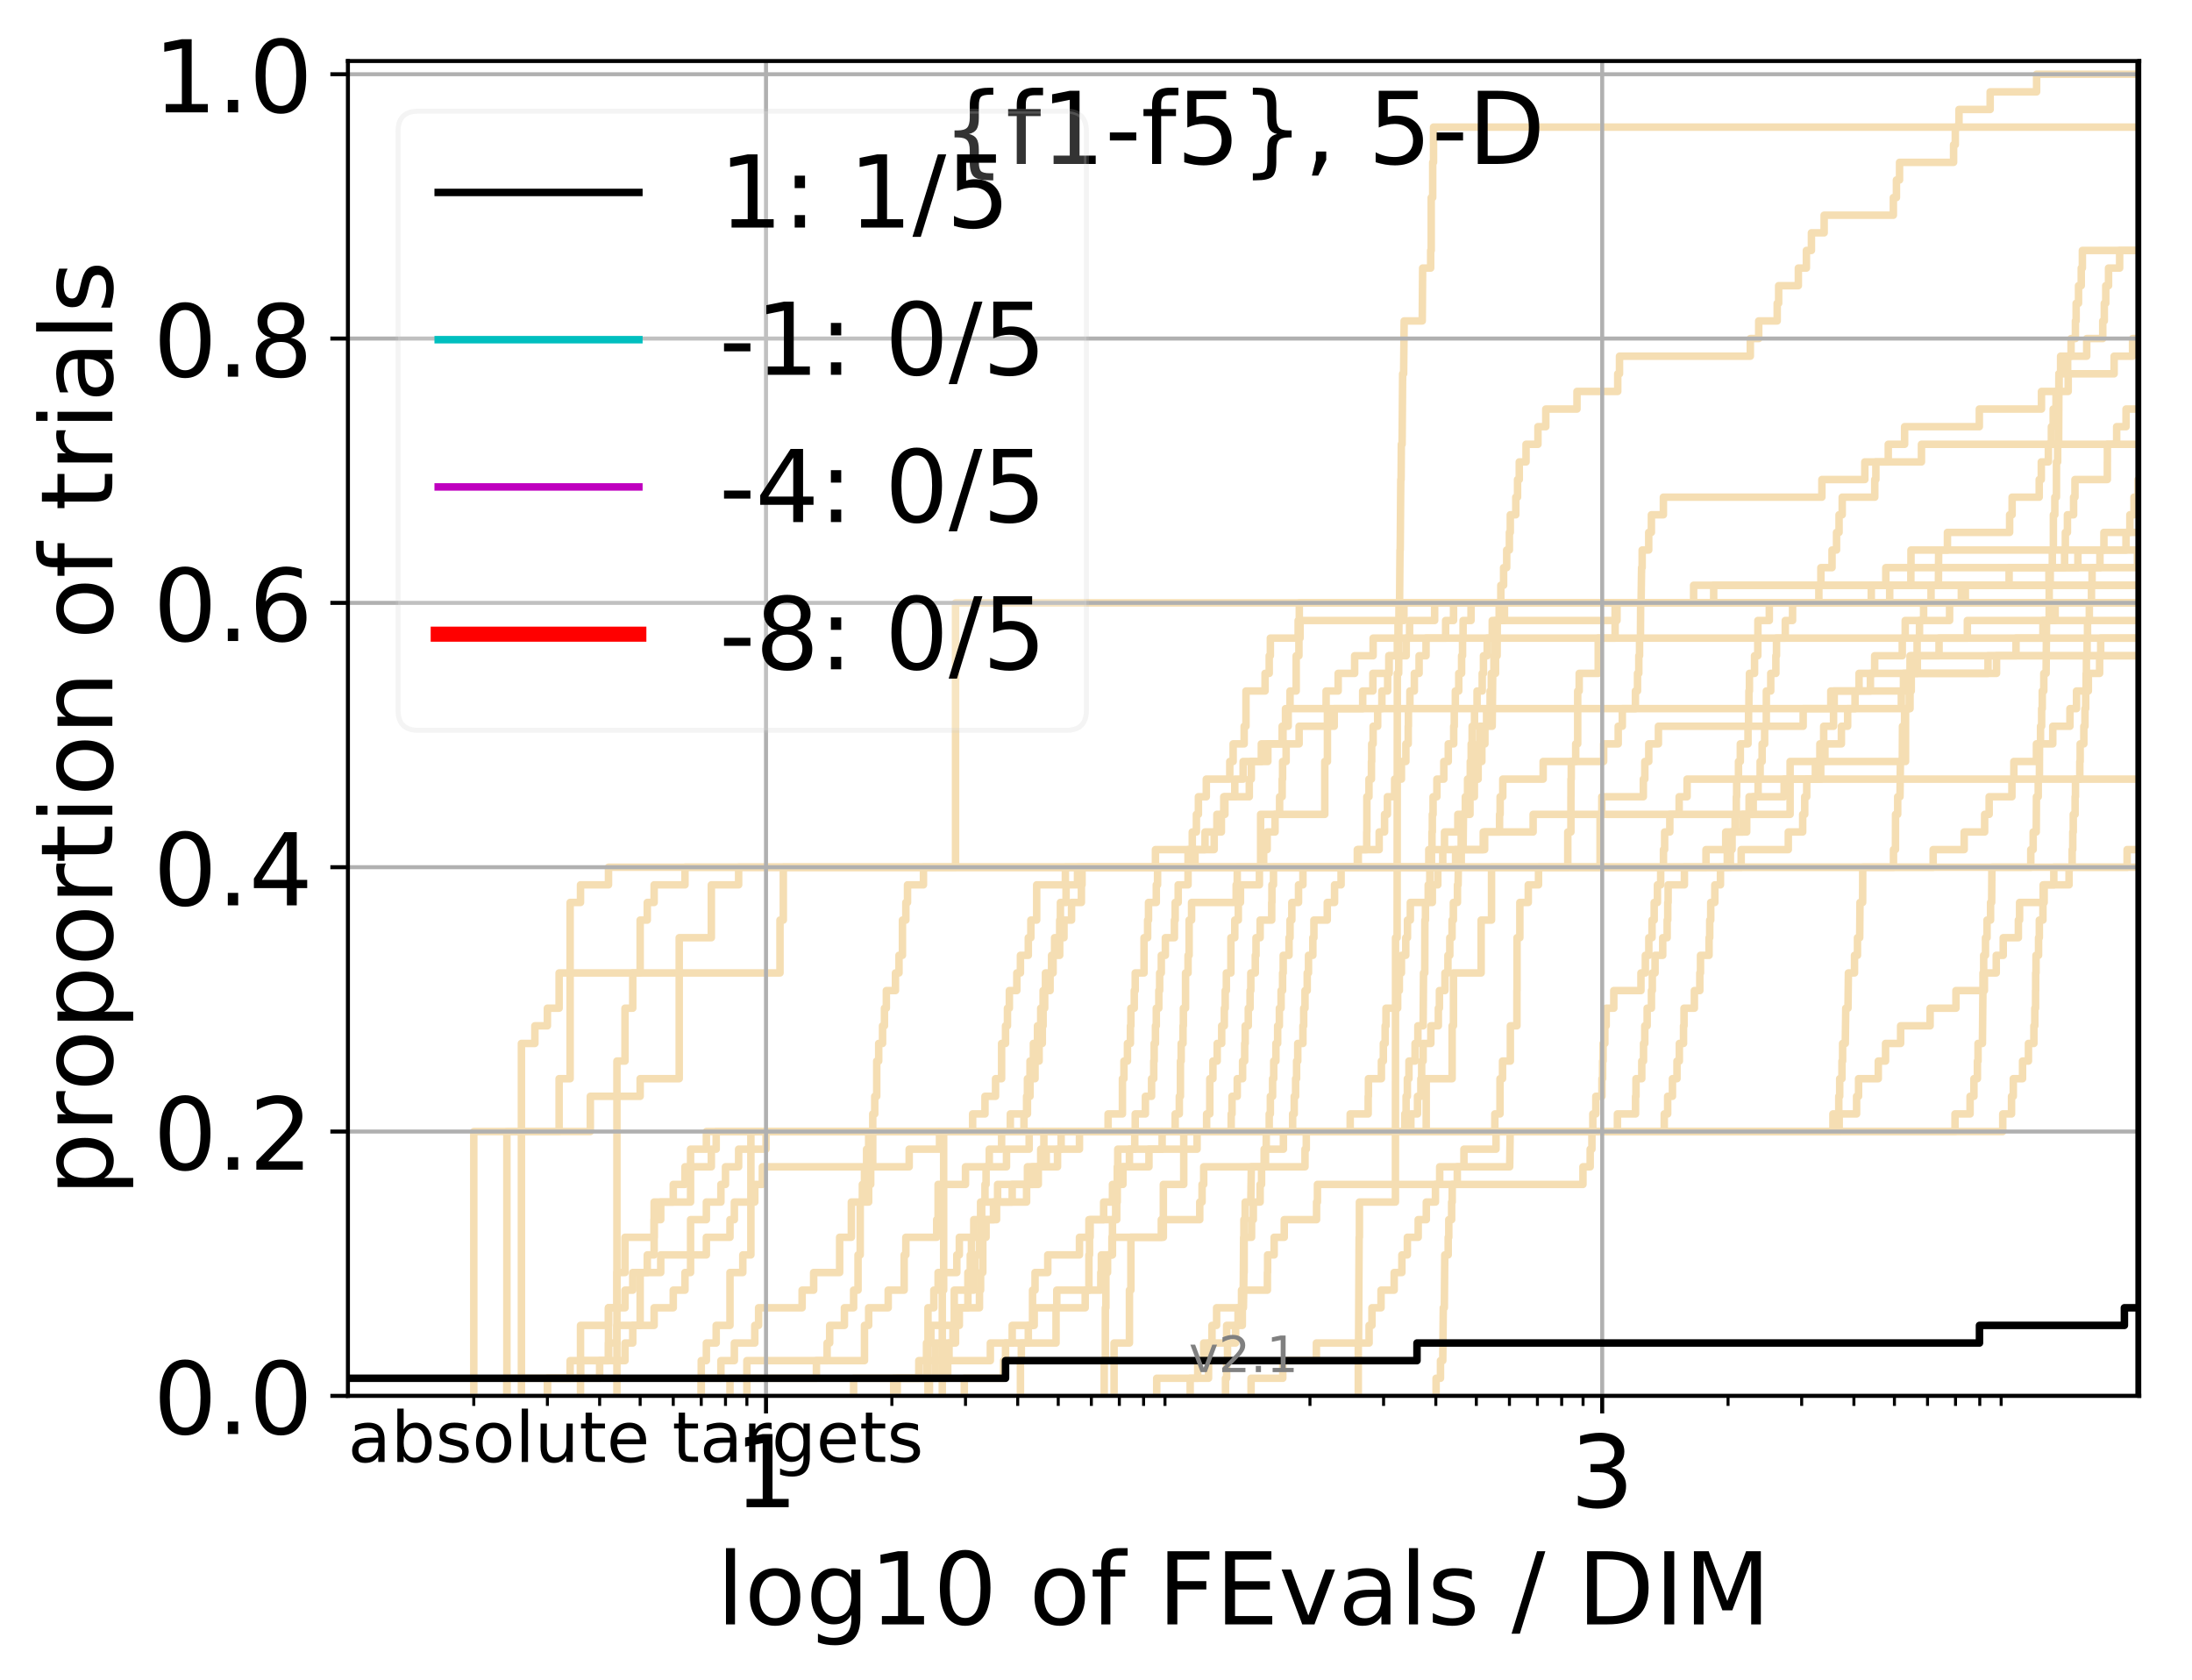 <?xml version="1.0" encoding="utf-8" standalone="no"?>
<!DOCTYPE svg PUBLIC "-//W3C//DTD SVG 1.1//EN"
  "http://www.w3.org/Graphics/SVG/1.1/DTD/svg11.dtd">
<!-- Created with matplotlib (http://matplotlib.org/) -->
<svg height="335pt" version="1.1" viewBox="0 0 437 335" width="437pt" xmlns="http://www.w3.org/2000/svg" xmlns:xlink="http://www.w3.org/1999/xlink">
 <defs>
  <style type="text/css">
*{stroke-linecap:butt;stroke-linejoin:round;}
  </style>
 </defs>
 <g id="figure_1">
  <g id="patch_1">
   <path d="M 0 335.188 
L 437.183 335.188 
L 437.183 0 
L 0 0 
z
" style="fill:#ffffff;"/>
  </g>
  <g id="axes_1">
   <g id="patch_2">
    <path d="M 69.362 278.276 
L 426.483 278.276 
L 426.483 12.164 
L 69.362 12.164 
z
" style="fill:#ffffff;"/>
   </g>
   <g id="line2d_1">
    <path clip-path="url(#p8a77956607)" d="M 220.135 278.276 
L 220.135 274.763 
L 220.135 274.763 
L 220.135 271.25 
L 220.359 271.25 
L 220.359 267.737 
L 220.359 267.737 
L 220.359 264.224 
L 220.359 264.224 
L 220.359 260.711 
L 220.471 260.711 
L 220.471 257.197 
L 220.471 257.197 
L 220.471 253.684 
L 220.803 253.684 
L 220.803 250.171 
L 221.783 250.171 
L 221.783 246.658 
L 221.783 246.658 
L 221.783 243.145 
L 222.422 243.145 
L 222.422 239.632 
L 222.737 239.632 
L 222.737 236.119 
L 223.87 236.119 
L 223.87 232.606 
L 225.165 232.606 
L 225.165 229.093 
L 226.225 229.093 
L 226.225 225.58 
L 234.284 225.58 
L 234.284 222.067 
L 235.111 222.067 
L 235.111 218.554 
L 235.333 218.554 
L 235.333 215.041 
L 235.333 215.041 
L 235.333 211.528 
L 235.481 211.528 
L 235.481 208.015 
L 235.847 208.015 
L 235.847 204.502 
L 235.919 204.502 
L 235.919 200.989 
L 236.353 200.989 
L 236.353 197.476 
L 236.353 197.476 
L 236.353 193.963 
L 236.852 193.963 
L 236.852 190.45 
L 237.064 190.45 
L 237.064 186.937 
L 237.064 186.937 
L 237.064 183.424 
L 237.554 183.424 
L 237.554 179.911 
L 246.442 179.911 
L 246.442 176.398 
L 246.659 176.398 
L 246.659 172.885 
L 251.929 172.885 
L 251.929 169.372 
L 252.623 169.372 
L 252.623 165.859 
L 254.192 165.859 
L 254.192 162.346 
L 255.102 162.346 
L 255.102 158.833 
L 255.612 158.833 
L 255.612 155.32 
L 255.696 155.32 
L 255.696 151.807 
L 256.405 151.807 
L 256.405 148.294 
L 258.993 148.294 
L 258.993 144.781 
L 265.994 144.781 
L 265.994 141.268 
L 271.669 141.268 
L 271.669 137.754 
L 273.696 137.754 
L 273.696 134.241 
L 276.927 134.241 
L 276.927 130.728 
L 280.343 130.728 
L 280.343 127.215 
L 280.343 127.215 
L 280.343 127.215 
L 426.483 127.215 
" style="fill:none;stroke:#f5deb3;stroke-linecap:square;stroke-width:1.5;"/>
   </g>
   <g id="line2d_2">
    <path clip-path="url(#p8a77956607)" d="M 187.855 278.276 
L 187.855 267.737 
L 187.855 267.737 
L 187.855 257.197 
L 188.128 257.197 
L 188.128 246.658 
L 188.128 246.658 
L 188.128 236.119 
L 188.128 236.119 
L 188.128 225.58 
L 284.333 225.58 
L 284.333 215.041 
L 289.499 215.041 
L 289.499 204.502 
L 289.763 204.502 
L 289.763 193.963 
L 295.282 193.963 
L 295.282 183.424 
L 297.351 183.424 
L 297.351 172.885 
L 318.993 172.885 
L 318.993 162.346 
L 356.878 162.346 
L 356.878 151.807 
L 379.897 151.807 
L 379.897 141.268 
L 380.786 141.268 
L 380.786 130.728 
L 380.786 130.728 
L 380.786 130.728 
L 426.483 130.728 
" style="fill:none;stroke:#f5deb3;stroke-linecap:square;stroke-width:1.5;"/>
   </g>
   <g id="line2d_3">
    <path clip-path="url(#p8a77956607)" d="M 122.995 278.276 
L 122.995 274.763 
L 122.995 274.763 
L 122.995 271.25 
L 122.995 271.25 
L 122.995 267.737 
L 122.995 267.737 
L 122.995 264.224 
L 122.995 264.224 
L 122.995 260.711 
L 122.995 260.711 
L 122.995 257.197 
L 122.995 257.197 
L 122.995 253.684 
L 122.995 253.684 
L 122.995 250.171 
L 122.995 250.171 
L 122.995 246.658 
L 122.995 246.658 
L 122.995 243.145 
L 122.995 243.145 
L 122.995 239.632 
L 122.995 239.632 
L 122.995 236.119 
L 122.995 236.119 
L 122.995 232.606 
L 122.995 232.606 
L 122.995 229.093 
L 122.995 229.093 
L 122.995 225.58 
L 122.995 225.58 
L 122.995 222.067 
L 122.995 222.067 
L 122.995 218.554 
L 122.995 218.554 
L 122.995 215.041 
L 122.995 215.041 
L 122.995 211.528 
L 124.604 211.528 
L 124.604 208.015 
L 124.604 208.015 
L 124.604 204.502 
L 124.604 204.502 
L 124.604 200.989 
L 126.145 200.989 
L 126.145 197.476 
L 126.145 197.476 
L 126.145 193.963 
L 127.622 193.963 
L 127.622 190.45 
L 127.622 190.45 
L 127.622 186.937 
L 127.622 186.937 
L 127.622 183.424 
L 129.042 183.424 
L 129.042 179.911 
L 130.408 179.911 
L 130.408 176.398 
L 136.558 176.398 
L 136.558 172.885 
L 344.974 172.885 
L 344.974 169.372 
L 345.309 169.372 
L 345.309 165.859 
L 347.396 165.859 
L 347.396 162.346 
L 349.525 162.346 
L 349.525 158.833 
L 355.688 158.833 
L 355.688 155.32 
L 361.912 155.32 
L 361.912 151.807 
L 362.814 151.807 
L 362.814 148.294 
L 363.574 148.294 
L 363.574 144.781 
L 365.536 144.781 
L 365.536 141.268 
L 379.051 141.268 
L 379.051 137.754 
L 379.479 137.754 
L 379.479 134.241 
L 382.243 134.241 
L 382.243 130.728 
L 386.57 130.728 
L 386.57 127.215 
L 392.213 127.215 
L 392.213 123.702 
L 392.213 123.702 
L 392.213 123.702 
L 426.483 123.702 
" style="fill:none;stroke:#f5deb3;stroke-linecap:square;stroke-width:1.5;"/>
   </g>
   <g id="line2d_4">
    <path clip-path="url(#p8a77956607)" d="M 101.053 278.276 
L 101.053 274.763 
L 115.731 274.763 
L 115.731 271.25 
L 124.604 271.25 
L 124.604 267.737 
L 126.145 267.737 
L 126.145 264.224 
L 130.408 264.224 
L 130.408 260.711 
L 134.222 260.711 
L 134.222 257.197 
L 136.558 257.197 
L 136.558 253.684 
L 137.672 253.684 
L 137.672 250.171 
L 137.672 250.171 
L 137.672 246.658 
L 137.672 246.658 
L 137.672 243.145 
L 140.822 243.145 
L 140.822 239.632 
L 143.72 239.632 
L 143.72 236.119 
L 144.636 236.119 
L 144.636 232.606 
L 147.254 232.606 
L 147.254 229.093 
L 152.714 229.093 
L 152.714 225.58 
L 226.32 225.58 
L 226.32 222.067 
L 228.347 222.067 
L 228.347 218.554 
L 229.58 218.554 
L 229.58 215.041 
L 230.011 215.041 
L 230.011 211.528 
L 230.096 211.528 
L 230.096 208.015 
L 230.352 208.015 
L 230.352 204.502 
L 230.521 204.502 
L 230.521 200.989 
L 231.023 200.989 
L 231.023 197.476 
L 231.189 197.476 
L 231.189 193.963 
L 231.519 193.963 
L 231.519 190.45 
L 232.331 190.45 
L 232.331 186.937 
L 234.132 186.937 
L 234.132 183.424 
L 234.284 183.424 
L 234.284 179.911 
L 234.887 179.911 
L 234.887 176.398 
L 236.852 176.398 
L 236.852 172.885 
L 270.597 172.885 
L 270.597 169.372 
L 272.472 169.372 
L 272.472 165.859 
L 272.499 165.859 
L 272.499 162.346 
L 272.499 162.346 
L 272.499 158.833 
L 272.92 158.833 
L 272.92 155.32 
L 273.413 155.32 
L 273.413 151.807 
L 273.465 151.807 
L 273.465 148.294 
L 273.747 148.294 
L 273.747 144.781 
L 274.656 144.781 
L 274.656 141.268 
L 275.494 141.268 
L 275.494 137.754 
L 276.644 137.754 
L 276.644 134.241 
L 276.88 134.241 
L 276.88 130.728 
L 278.574 130.728 
L 278.574 127.215 
L 278.708 127.215 
L 278.708 123.702 
L 279.458 123.702 
L 279.458 120.189 
L 279.458 120.189 
L 279.458 120.189 
L 426.483 120.189 
" style="fill:none;stroke:#f5deb3;stroke-linecap:square;stroke-width:1.5;"/>
   </g>
   <g id="line2d_5">
    <path clip-path="url(#p8a77956607)" d="M 192.24 278.276 
L 192.24 274.763 
L 200.074 274.763 
L 200.074 271.25 
L 200.463 271.25 
L 200.463 267.737 
L 201.793 267.737 
L 201.793 264.224 
L 205.849 264.224 
L 205.849 260.711 
L 205.849 260.711 
L 205.849 257.197 
L 206.346 257.197 
L 206.346 253.684 
L 208.887 253.684 
L 208.887 250.171 
L 215.205 250.171 
L 215.205 246.658 
L 217.087 246.658 
L 217.087 243.145 
L 220.022 243.145 
L 220.022 239.632 
L 221.783 239.632 
L 221.783 236.119 
L 222.842 236.119 
L 222.842 232.606 
L 229.057 232.606 
L 229.057 229.093 
L 238.649 229.093 
L 238.649 225.58 
L 240.553 225.58 
L 240.553 222.067 
L 241.187 222.067 
L 241.187 218.554 
L 241.187 218.554 
L 241.187 215.041 
L 241.81 215.041 
L 241.81 211.528 
L 242.664 211.528 
L 242.664 208.015 
L 243.558 208.015 
L 243.558 204.502 
L 244.084 204.502 
L 244.084 200.989 
L 244.258 200.989 
L 244.258 197.476 
L 244.488 197.476 
L 244.488 193.963 
L 245.394 193.963 
L 245.394 190.45 
L 245.394 190.45 
L 245.394 186.937 
L 246.169 186.937 
L 246.169 183.424 
L 246.874 183.424 
L 246.874 179.911 
L 247.301 179.911 
L 247.301 176.398 
L 251.078 176.398 
L 251.078 172.885 
L 385.397 172.885 
L 385.397 169.372 
L 391.581 169.372 
L 391.581 165.859 
L 395.661 165.859 
L 395.661 162.346 
L 396.56 162.346 
L 396.56 158.833 
L 401.1 158.833 
L 401.1 155.32 
L 401.486 155.32 
L 401.486 151.807 
L 405.984 151.807 
L 405.984 148.294 
L 409.241 148.294 
L 409.241 144.781 
L 412.667 144.781 
L 412.667 141.268 
L 413.978 141.268 
L 413.978 137.754 
L 416.338 137.754 
L 416.338 134.241 
L 418.582 134.241 
L 418.582 130.728 
L 418.797 130.728 
L 418.797 127.215 
L 428.417 127.215 
L 428.417 123.702 
L 437.513 123.702 
L 437.513 120.189 
L 437.513 120.189 
" style="fill:none;stroke:#f5deb3;stroke-linecap:square;stroke-width:1.5;"/>
   </g>
   <g id="line2d_6"/>
   <g id="line2d_7">
    <path clip-path="url(#p8a77956607)" d="M 185.298 278.276 
L 185.298 274.763 
L 186.457 274.763 
L 186.457 271.25 
L 189.2 271.25 
L 189.2 267.737 
L 190.498 267.737 
L 190.498 264.224 
L 191.255 264.224 
L 191.255 260.711 
L 192.962 260.711 
L 192.962 253.684 
L 193.435 253.684 
L 193.435 250.171 
L 193.669 250.171 
L 193.669 246.658 
L 194.133 246.658 
L 194.133 243.145 
L 195.491 243.145 
L 195.491 239.632 
L 196.368 239.632 
L 196.368 236.119 
L 196.584 236.119 
L 196.584 232.606 
L 197.225 232.606 
L 197.225 229.093 
L 199.68 229.093 
L 199.68 225.58 
L 253.033 225.58 
L 253.033 222.067 
L 253.259 222.067 
L 253.259 218.554 
L 253.706 218.554 
L 253.706 215.041 
L 253.928 215.041 
L 253.928 211.528 
L 254.367 211.528 
L 254.367 208.015 
L 254.715 208.015 
L 254.715 204.502 
L 255.059 204.502 
L 255.059 200.989 
L 255.4 200.989 
L 255.4 197.476 
L 255.696 197.476 
L 255.696 193.963 
L 255.822 193.963 
L 255.822 190.45 
L 256.978 190.45 
L 256.978 186.937 
L 257.181 186.937 
L 257.181 183.424 
L 257.542 183.424 
L 257.542 179.911 
L 258.877 179.911 
L 258.877 176.398 
L 259.753 176.398 
L 259.753 172.885 
L 291.322 172.885 
L 291.322 169.372 
L 291.682 169.372 
L 291.76 162.346 
L 292.131 162.346 
L 292.131 158.833 
L 292.574 158.833 
L 292.574 155.32 
L 293.117 155.32 
L 293.117 151.807 
L 293.296 151.807 
L 293.296 148.294 
L 293.49 148.294 
L 293.49 144.781 
L 293.961 144.781 
L 293.961 141.268 
L 294.469 141.268 
L 294.469 137.754 
L 295.493 137.754 
L 295.493 134.241 
L 295.744 134.241 
L 295.744 130.728 
L 296.488 130.728 
L 296.488 127.215 
L 297.497 127.215 
L 297.497 123.702 
L 322.369 123.702 
L 322.369 120.189 
L 391.019 120.189 
L 391.019 116.676 
L 408.478 116.676 
L 408.478 113.163 
L 426.132 113.163 
L 426.132 109.65 
L 429.738 109.65 
L 429.738 106.137 
L 430.648 106.137 
L 430.648 102.624 
L 433.473 102.624 
L 433.473 99.111 
L 435.086 99.111 
L 435.086 95.598 
L 437.694 95.598 
L 437.694 92.085 
L 438.183 92.085 
L 438.183 92.085 
" style="fill:none;stroke:#f5deb3;stroke-linecap:square;stroke-width:1.5;"/>
   </g>
   <g id="line2d_8">
    <path clip-path="url(#p8a77956607)" d="M 286.301 278.276 
L 286.301 274.763 
L 287.176 274.763 
L 287.176 271.25 
L 287.632 271.25 
L 287.736 260.711 
L 287.944 260.711 
L 288.03 250.171 
L 288.713 250.171 
L 288.713 246.658 
L 288.831 246.658 
L 288.831 243.145 
L 289.4 243.145 
L 289.4 239.632 
L 289.516 239.632 
L 289.516 236.119 
L 290.527 236.119 
L 290.527 232.606 
L 300.973 232.606 
L 301.069 225.58 
L 389.755 225.58 
L 389.755 222.067 
L 392.758 222.067 
L 392.758 218.554 
L 393.526 218.554 
L 393.526 215.041 
L 394.218 215.041 
L 394.218 211.528 
L 394.347 211.528 
L 394.347 208.015 
L 395.217 208.015 
L 395.317 197.476 
L 395.331 197.476 
L 395.331 193.963 
L 395.468 193.963 
L 395.468 190.45 
L 395.83 190.45 
L 395.83 186.937 
L 396.136 186.937 
L 396.136 183.424 
L 396.841 183.424 
L 396.841 179.911 
L 397.061 179.911 
L 397.104 172.885 
L 404.86 172.885 
L 404.86 169.372 
L 405.334 169.372 
L 405.334 165.859 
L 405.947 165.859 
L 405.988 158.833 
L 406.344 158.833 
L 406.344 155.32 
L 406.577 155.32 
L 406.604 148.294 
L 406.805 148.294 
L 406.805 144.781 
L 407.023 144.781 
L 407.023 141.268 
L 407.15 141.268 
L 407.15 137.754 
L 407.454 137.754 
L 407.454 134.241 
L 407.914 134.241 
L 408.002 123.702 
L 408.529 123.702 
L 408.532 116.676 
L 408.741 116.676 
L 408.741 113.163 
L 409.149 113.163 
L 409.149 109.65 
L 409.362 109.65 
L 409.363 102.624 
L 409.654 102.624 
L 409.654 99.111 
L 409.974 99.111 
L 409.984 92.085 
L 410.218 92.085 
L 410.218 88.572 
L 410.411 88.572 
L 410.474 74.52 
L 412.208 74.52 
L 412.208 71.007 
L 412.891 71.007 
L 412.891 67.494 
L 413.758 67.494 
L 413.758 63.981 
L 413.901 63.981 
L 413.901 60.468 
L 414.378 60.468 
L 414.378 56.955 
L 414.92 56.955 
L 414.92 53.442 
L 415.146 53.442 
L 415.146 49.929 
L 438.183 49.929 
L 438.183 49.929 
" style="fill:none;stroke:#f5deb3;stroke-linecap:square;stroke-width:1.5;"/>
   </g>
   <g id="line2d_9">
    <path clip-path="url(#p8a77956607)" d="M 139.802 278.276 
L 139.802 274.763 
L 143.72 274.763 
L 143.72 271.25 
L 146.402 271.25 
L 146.402 267.737 
L 150.474 267.737 
L 150.474 264.224 
L 151.236 264.224 
L 151.236 260.711 
L 159.912 260.711 
L 159.912 257.197 
L 162.211 257.197 
L 162.211 253.684 
L 167.391 253.684 
L 167.391 250.171 
L 167.391 250.171 
L 167.391 246.658 
L 169.727 246.658 
L 169.727 243.145 
L 169.727 243.145 
L 169.727 239.632 
L 171.922 239.632 
L 171.922 236.119 
L 172.345 236.119 
L 172.345 232.606 
L 172.764 232.606 
L 172.764 229.093 
L 173.177 229.093 
L 173.177 225.58 
L 245.45 225.58 
L 245.45 222.067 
L 245.618 222.067 
L 245.618 218.554 
L 246.659 218.554 
L 246.659 215.041 
L 247.724 215.041 
L 247.724 211.528 
L 248.141 211.528 
L 248.141 208.015 
L 248.244 208.015 
L 248.244 204.502 
L 248.86 204.502 
L 248.86 200.989 
L 249.214 200.989 
L 249.214 197.476 
L 249.365 197.476 
L 249.365 193.963 
L 250.256 193.963 
L 250.256 190.45 
L 250.403 190.45 
L 250.403 186.937 
L 251.221 186.937 
L 251.221 183.424 
L 253.528 183.424 
L 253.528 179.911 
L 253.573 179.911 
L 253.573 176.398 
L 253.884 176.398 
L 253.884 172.885 
L 284.845 172.885 
L 284.845 169.372 
L 285.479 169.372 
L 285.479 165.859 
L 285.552 165.859 
L 285.552 162.346 
L 285.7 162.346 
L 285.7 158.833 
L 286.463 158.833 
L 286.463 155.32 
L 287.84 155.32 
L 287.84 151.807 
L 288.73 151.807 
L 288.73 148.294 
L 289.812 148.294 
L 289.812 144.781 
L 289.927 144.781 
L 289.927 141.268 
L 290.139 141.268 
L 290.139 137.754 
L 290.815 137.754 
L 290.815 134.241 
L 291.385 134.241 
L 291.385 130.728 
L 291.573 130.728 
L 291.573 127.215 
L 291.682 127.215 
L 291.682 123.702 
L 293.267 123.702 
L 293.267 120.189 
L 376.731 120.189 
L 376.731 116.676 
L 400.536 116.676 
L 400.536 113.163 
L 411.599 113.163 
L 411.599 109.65 
L 411.75 109.65 
L 411.75 106.137 
L 412.165 106.137 
L 412.165 102.624 
L 413.393 102.624 
L 413.393 99.111 
L 413.668 99.111 
L 413.668 95.598 
L 420.123 95.598 
L 420.123 92.085 
L 420.13 92.085 
L 420.13 88.572 
L 421.98 88.572 
L 421.98 85.059 
L 423.854 85.059 
L 423.854 81.546 
L 428.904 81.546 
L 428.904 78.033 
L 438.183 78.033 
" style="fill:none;stroke:#f5deb3;stroke-linecap:square;stroke-width:1.5;"/>
   </g>
   <g id="line2d_10">
    <path clip-path="url(#p8a77956607)" d="M 178.165 278.276 
L 178.165 274.763 
L 184.705 274.763 
L 184.705 271.25 
L 185.003 271.25 
L 185.003 260.711 
L 186.171 260.711 
L 186.171 257.197 
L 187.022 257.197 
L 187.022 253.684 
L 190.752 253.684 
L 190.752 250.171 
L 191.255 250.171 
L 191.255 246.658 
L 196.151 246.658 
L 196.151 243.145 
L 198.677 243.145 
L 198.677 239.632 
L 204.662 239.632 
L 204.662 236.119 
L 204.834 236.119 
L 204.834 232.606 
L 210.828 232.606 
L 210.828 229.093 
L 211.548 229.093 
L 211.548 225.58 
L 366.666 225.58 
L 366.666 222.067 
L 370.132 222.067 
L 370.132 218.554 
L 370.524 218.554 
L 370.524 215.041 
L 374.46 215.041 
L 374.46 211.528 
L 375.907 211.528 
L 375.907 208.015 
L 378.91 208.015 
L 378.91 204.502 
L 384.788 204.502 
L 384.788 200.989 
L 389.943 200.989 
L 389.943 197.476 
L 395.616 197.476 
L 395.616 193.963 
L 397.976 193.963 
L 397.976 190.45 
L 399.368 190.45 
L 399.368 186.937 
L 402.386 186.937 
L 402.386 183.424 
L 402.626 183.424 
L 402.626 179.911 
L 407.524 179.911 
L 407.524 176.398 
L 412.49 176.398 
L 412.49 172.885 
L 424.065 172.885 
L 424.065 169.372 
L 428.935 169.372 
L 428.935 165.859 
L 429.342 165.859 
L 429.342 162.346 
L 430.399 162.346 
L 430.399 158.833 
L 431.038 158.833 
L 431.038 155.32 
L 431.715 155.32 
L 431.805 144.781 
L 433.683 144.781 
L 433.683 141.268 
L 435.525 141.268 
L 435.525 137.754 
L 435.654 137.754 
L 435.654 134.241 
L 436.329 134.241 
L 436.329 130.728 
L 436.445 130.728 
L 436.445 127.215 
L 436.593 127.215 
L 436.605 120.189 
L 436.726 120.189 
L 436.726 116.676 
L 436.983 116.676 
L 436.983 113.163 
L 437.102 113.163 
L 437.163 106.137 
L 437.598 106.137 
L 437.598 102.624 
L 437.98 102.624 
L 437.98 99.111 
L 438.183 99.111 
L 438.183 99.111 
" style="fill:none;stroke:#f5deb3;stroke-linecap:square;stroke-width:1.5;"/>
   </g>
   <g id="line2d_11">
    <path clip-path="url(#p8a77956607)" d="M 109.131 278.276 
L 109.131 274.763 
L 119.545 274.763 
L 119.545 271.25 
L 121.311 271.25 
L 121.311 267.737 
L 121.311 267.737 
L 121.311 264.224 
L 121.311 264.224 
L 121.311 260.711 
L 122.995 260.711 
L 122.995 257.197 
L 122.995 257.197 
L 122.995 253.684 
L 124.604 253.684 
L 124.604 250.171 
L 124.604 250.171 
L 124.604 246.658 
L 130.408 246.658 
L 130.408 243.145 
L 130.408 243.145 
L 130.408 239.632 
L 137.672 239.632 
L 137.672 236.119 
L 137.672 236.119 
L 137.672 232.606 
L 141.814 232.606 
L 141.814 229.093 
L 142.779 229.093 
L 142.779 225.58 
L 220.914 225.58 
L 220.914 222.067 
L 223.769 222.067 
L 223.769 218.554 
L 223.769 218.554 
L 223.769 215.041 
L 224.072 215.041 
L 224.072 211.528 
L 224.771 211.528 
L 224.771 208.015 
L 225.36 208.015 
L 225.36 204.502 
L 225.457 204.502 
L 225.457 200.989 
L 226.13 200.989 
L 226.13 197.476 
L 226.32 197.476 
L 226.32 193.963 
L 228.077 193.963 
L 228.077 190.45 
L 228.077 190.45 
L 228.077 186.937 
L 228.792 186.937 
L 228.792 183.424 
L 228.969 183.424 
L 228.969 179.911 
L 230.521 179.911 
L 230.521 176.398 
L 230.773 176.398 
L 230.773 172.885 
L 438.183 172.885 
" style="fill:none;stroke:#f5deb3;stroke-linecap:square;stroke-width:1.5;"/>
   </g>
   <g id="line2d_12">
    <path clip-path="url(#p8a77956607)" d="M 103.951 278.276 
L 103.951 274.763 
L 103.951 274.763 
L 103.951 271.25 
L 103.951 271.25 
L 103.951 267.737 
L 103.951 267.737 
L 103.951 264.224 
L 103.951 264.224 
L 103.951 260.711 
L 103.951 260.711 
L 103.951 257.197 
L 103.951 257.197 
L 103.951 253.684 
L 103.951 253.684 
L 103.951 250.171 
L 103.951 250.171 
L 103.951 246.658 
L 103.951 246.658 
L 103.951 243.145 
L 103.951 243.145 
L 103.951 239.632 
L 103.951 239.632 
L 103.951 236.119 
L 103.951 236.119 
L 103.951 232.606 
L 103.951 232.606 
L 103.951 229.093 
L 103.951 229.093 
L 103.951 225.58 
L 117.688 225.58 
L 117.688 222.067 
L 117.688 222.067 
L 117.688 218.554 
L 127.622 218.554 
L 127.622 215.041 
L 135.409 215.041 
L 135.409 211.528 
L 135.409 211.528 
L 135.409 208.015 
L 135.409 208.015 
L 135.409 204.502 
L 135.409 204.502 
L 135.409 200.989 
L 135.409 200.989 
L 135.409 197.476 
L 135.409 197.476 
L 135.409 193.963 
L 135.409 193.963 
L 135.409 190.45 
L 135.409 190.45 
L 135.409 186.937 
L 141.814 186.937 
L 141.814 183.424 
L 141.814 183.424 
L 141.814 179.911 
L 141.814 179.911 
L 141.814 176.398 
L 147.254 176.398 
L 147.254 172.885 
L 236.852 172.885 
L 236.852 169.372 
L 237.693 169.372 
L 237.693 165.859 
L 238.514 165.859 
L 238.514 162.346 
L 238.917 162.346 
L 238.917 158.833 
L 240.489 158.833 
L 240.489 155.32 
L 245.17 155.32 
L 245.17 151.807 
L 245.839 151.807 
L 245.839 148.294 
L 248.037 148.294 
L 248.037 144.781 
L 248.399 144.781 
L 248.399 141.268 
L 248.399 141.268 
L 248.399 137.754 
L 252.208 137.754 
L 252.208 134.241 
L 253.033 134.241 
L 253.033 130.728 
L 253.259 130.728 
L 253.259 127.215 
L 258.8 127.215 
L 258.8 123.702 
L 259.031 123.702 
L 259.031 120.189 
L 259.031 120.189 
L 259.031 120.189 
L 426.483 120.189 
" style="fill:none;stroke:#f5deb3;stroke-linecap:square;stroke-width:1.5;"/>
   </g>
   <g id="line2d_13">
    <path clip-path="url(#p8a77956607)" d="M 222.104 278.276 
L 222.104 274.763 
L 222.104 274.763 
L 222.104 271.25 
L 222.104 271.25 
L 222.104 267.737 
L 225.165 267.737 
L 225.165 264.224 
L 225.165 264.224 
L 225.165 260.711 
L 225.165 260.711 
L 225.165 257.197 
L 225.457 257.197 
L 225.457 253.684 
L 225.457 253.684 
L 225.457 250.171 
L 225.457 250.171 
L 225.457 246.658 
L 231.927 246.658 
L 231.927 243.145 
L 231.927 243.145 
L 231.927 239.632 
L 231.927 239.632 
L 231.927 236.119 
L 235.992 236.119 
L 235.992 232.606 
L 235.992 232.606 
L 235.992 229.093 
L 235.992 229.093 
L 235.992 225.58 
L 298.011 225.58 
L 298.011 222.067 
L 299.042 222.067 
L 299.042 218.554 
L 299.042 218.554 
L 299.042 215.041 
L 299.547 215.041 
L 299.547 211.528 
L 301.105 211.528 
L 301.105 208.015 
L 301.105 208.015 
L 301.105 204.502 
L 302.414 204.502 
L 302.414 200.989 
L 302.414 200.989 
L 302.414 197.476 
L 302.437 197.476 
L 302.437 193.963 
L 302.437 193.963 
L 302.437 190.45 
L 302.437 190.45 
L 302.437 186.937 
L 302.999 186.937 
L 302.999 183.424 
L 302.999 183.424 
L 302.999 179.911 
L 304.68 179.911 
L 304.68 176.398 
L 306.721 176.398 
L 306.721 172.885 
L 312.557 172.885 
L 312.557 169.372 
L 312.557 169.372 
L 312.557 165.859 
L 313.182 165.859 
L 313.182 162.346 
L 313.182 162.346 
L 313.182 158.833 
L 313.19 158.833 
L 313.19 155.32 
L 313.25 155.32 
L 313.25 151.807 
L 314.132 151.807 
L 314.132 148.294 
L 314.532 148.294 
L 314.532 144.781 
L 314.532 144.781 
L 314.532 141.268 
L 314.532 141.268 
L 314.532 137.754 
L 314.829 137.754 
L 314.829 134.241 
L 318.625 134.241 
L 318.625 130.728 
L 318.625 130.728 
L 318.625 127.215 
L 321.993 127.215 
L 321.993 123.702 
L 321.993 123.702 
L 321.993 120.189 
L 321.993 120.189 
L 321.993 120.189 
L 426.483 120.189 
" style="fill:none;stroke:#f5deb3;stroke-linecap:square;stroke-width:1.5;"/>
   </g>
   <g id="line2d_14">
    <path clip-path="url(#p8a77956607)" d="M 139.802 278.276 
L 139.802 274.763 
L 139.802 274.763 
L 139.802 271.25 
L 140.822 271.25 
L 140.822 267.737 
L 142.779 267.737 
L 142.779 264.224 
L 145.53 264.224 
L 145.53 260.711 
L 145.53 260.711 
L 145.53 257.197 
L 145.53 257.197 
L 145.53 253.684 
L 148.086 253.684 
L 148.086 250.171 
L 149.695 250.171 
L 149.695 246.658 
L 149.695 246.658 
L 149.695 243.145 
L 149.695 243.145 
L 149.695 239.632 
L 149.695 239.632 
L 149.695 236.119 
L 149.695 236.119 
L 149.695 232.606 
L 149.695 232.606 
L 149.695 229.093 
L 149.695 229.093 
L 149.695 225.58 
L 193.902 225.58 
L 193.902 222.067 
L 196.368 222.067 
L 196.368 218.554 
L 198.474 218.554 
L 198.474 215.041 
L 199.68 215.041 
L 199.68 211.528 
L 199.68 211.528 
L 199.68 208.015 
L 200.463 208.015 
L 200.463 204.502 
L 200.848 204.502 
L 200.848 200.989 
L 201.229 200.989 
L 201.229 197.476 
L 202.714 197.476 
L 202.714 193.963 
L 203.435 193.963 
L 203.435 190.45 
L 205.005 190.45 
L 205.005 186.937 
L 205.514 186.937 
L 205.514 183.424 
L 206.674 183.424 
L 206.674 179.911 
L 206.674 179.911 
L 206.674 176.398 
L 212.393 176.398 
L 212.393 172.885 
L 290.187 172.885 
L 290.187 169.372 
L 295.702 169.372 
L 295.702 165.859 
L 305.646 165.859 
L 305.646 162.346 
L 319.336 162.346 
L 319.336 158.833 
L 327.62 158.833 
L 327.62 155.32 
L 327.914 155.32 
L 327.914 151.807 
L 328.701 151.807 
L 328.701 148.294 
L 330.626 148.294 
L 330.626 144.781 
L 359.48 144.781 
L 359.48 141.268 
L 365.667 141.268 
L 365.667 137.754 
L 380.004 137.754 
L 380.004 134.241 
L 398.03 134.241 
L 398.03 130.728 
L 398.03 130.728 
L 398.03 130.728 
L 426.483 130.728 
" style="fill:none;stroke:#f5deb3;stroke-linecap:square;stroke-width:1.5;"/>
   </g>
   <g id="line2d_15">
    <path clip-path="url(#p8a77956607)" d="M 430.02 278.276 
L 430.02 274.763 
L 432.396 274.763 
L 432.396 271.25 
L 432.84 271.25 
L 432.84 267.737 
L 434.15 267.737 
L 434.15 264.224 
L 434.243 264.224 
L 434.243 260.711 
L 434.272 260.711 
L 434.272 257.197 
L 434.547 257.197 
L 434.547 253.684 
L 435.219 253.684 
L 435.219 250.171 
L 435.565 250.171 
L 435.565 246.658 
L 436.069 246.658 
L 436.069 243.145 
L 436.369 243.145 
L 436.369 239.632 
L 436.64 239.632 
L 436.64 236.119 
L 438.031 236.119 
L 438.031 232.606 
L 438.183 232.606 
" style="fill:none;stroke:#f5deb3;stroke-linecap:square;stroke-width:1.5;"/>
   </g>
   <g id="line2d_16">
    <path clip-path="url(#p8a77956607)" d="M 237.275 278.276 
L 237.275 274.763 
L 240.934 274.763 
L 240.934 267.737 
L 244.545 267.737 
L 244.545 264.224 
L 246.821 264.224 
L 246.821 260.711 
L 247.828 260.711 
L 247.933 246.658 
L 247.985 246.658 
L 247.985 243.145 
L 248.244 243.145 
L 248.244 239.632 
L 249.365 239.632 
L 249.465 232.606 
L 252.022 232.606 
L 252.022 229.093 
L 255.864 229.093 
L 255.864 225.58 
L 281.268 225.58 
L 281.268 222.067 
L 282.593 222.067 
L 282.593 218.554 
L 283.268 218.554 
L 283.268 215.041 
L 283.425 215.041 
L 283.425 211.528 
L 283.717 211.528 
L 283.717 208.015 
L 285.256 208.015 
L 285.256 204.502 
L 286.75 204.502 
L 286.75 200.989 
L 286.964 200.989 
L 286.964 197.476 
L 288.065 197.476 
L 288.065 193.963 
L 288.662 193.963 
L 288.662 190.45 
L 289.033 190.45 
L 289.033 186.937 
L 289.482 186.937 
L 289.482 183.424 
L 289.746 183.424 
L 289.746 179.911 
L 290.559 179.911 
L 290.559 176.398 
L 290.687 176.398 
L 290.783 169.372 
L 291.306 169.372 
L 291.306 165.859 
L 291.588 165.859 
L 291.588 162.346 
L 293.057 162.346 
L 293.057 158.833 
L 293.931 158.833 
L 293.931 155.32 
L 294.685 155.32 
L 294.685 151.807 
L 295.423 151.807 
L 295.423 148.294 
L 296.035 148.294 
L 296.035 144.781 
L 297.484 144.781 
L 297.59 134.241 
L 298.154 134.241 
L 298.154 130.728 
L 298.466 130.728 
L 298.504 123.702 
L 298.876 123.702 
L 298.876 120.189 
L 299.207 120.189 
L 299.207 116.676 
L 299.759 116.676 
L 299.759 113.163 
L 300.377 113.163 
L 300.377 109.65 
L 300.912 109.65 
L 300.912 106.137 
L 301.093 106.137 
L 301.093 102.624 
L 302.193 102.624 
L 302.193 99.111 
L 302.541 99.111 
L 302.541 95.598 
L 302.885 95.598 
L 302.885 92.085 
L 304.232 92.085 
L 304.232 88.572 
L 306.608 88.572 
L 306.608 85.059 
L 308.172 85.059 
L 308.172 81.546 
L 314.391 81.546 
L 314.391 78.033 
L 322.515 78.033 
L 322.515 74.52 
L 322.866 74.52 
L 322.866 71.007 
L 348.947 71.007 
L 348.947 67.494 
L 350.618 67.494 
L 350.618 63.981 
L 354.306 63.981 
L 354.306 60.468 
L 354.595 60.468 
L 354.595 56.955 
L 358.522 56.955 
L 358.522 53.442 
L 360.125 53.442 
L 360.125 49.929 
L 361.127 49.929 
L 361.127 46.416 
L 363.664 46.416 
L 363.664 42.903 
L 377.462 42.903 
L 377.462 39.39 
L 378.077 39.39 
L 378.077 35.877 
L 378.696 35.877 
L 378.696 32.364 
L 389.47 32.364 
L 389.47 28.851 
L 389.813 28.851 
L 389.813 25.338 
L 390.549 25.338 
L 390.549 21.824 
L 396.762 21.824 
L 396.762 18.311 
L 406.019 18.311 
L 406.019 14.798 
L 406.019 14.798 
L 426.483 14.798 
L 426.483 14.798 
" style="fill:none;stroke:#f5deb3;stroke-linecap:square;stroke-width:1.5;"/>
   </g>
   <g id="line2d_17">
    <path clip-path="url(#p8a77956607)" d="M 185.003 278.276 
L 185.003 274.763 
L 188.935 274.763 
L 188.935 271.25 
L 197.436 271.25 
L 197.436 267.737 
L 205.005 267.737 
L 205.005 264.224 
L 206.181 264.224 
L 206.181 260.711 
L 216.346 260.711 
L 216.346 257.197 
L 219.454 257.197 
L 219.454 253.684 
L 219.569 253.684 
L 219.569 250.171 
L 221.676 250.171 
L 221.676 246.658 
L 231.519 246.658 
L 231.519 243.145 
L 239.184 243.145 
L 239.184 239.632 
L 239.646 239.632 
L 239.646 236.119 
L 239.972 236.119 
L 239.972 232.606 
L 260.165 232.606 
L 260.165 229.093 
L 260.424 229.093 
L 260.424 225.58 
L 331.791 225.58 
L 331.791 222.067 
L 332.469 222.067 
L 332.469 218.554 
L 333.421 218.554 
L 333.421 215.041 
L 334.329 215.041 
L 334.329 211.528 
L 334.8 211.528 
L 334.8 208.015 
L 335.629 208.015 
L 335.629 204.502 
L 335.73 204.502 
L 335.73 200.989 
L 337.792 200.989 
L 337.792 197.476 
L 338.878 197.476 
L 338.878 193.963 
L 339.013 193.963 
L 339.013 190.45 
L 340.717 190.45 
L 340.717 186.937 
L 340.853 186.937 
L 340.853 183.424 
L 341.053 183.424 
L 341.053 179.911 
L 341.868 179.911 
L 341.868 176.398 
L 342.995 176.398 
L 342.995 172.885 
L 344.351 172.885 
L 344.351 169.372 
L 345.181 169.372 
L 345.181 165.859 
L 348.226 165.859 
L 348.226 162.346 
L 348.7 162.346 
L 348.7 158.833 
L 350.498 158.833 
L 350.498 155.32 
L 350.901 155.32 
L 350.901 151.807 
L 351.302 151.807 
L 351.302 148.294 
L 351.803 148.294 
L 351.803 144.781 
L 352.13 144.781 
L 352.13 141.268 
L 352.139 141.268 
L 352.139 137.754 
L 353.019 137.754 
L 353.019 134.241 
L 354.04 134.241 
L 354.04 130.728 
L 354.162 130.728 
L 354.162 127.215 
L 355.918 127.215 
L 355.918 123.702 
L 357.368 123.702 
L 357.368 120.189 
L 357.368 120.189 
L 357.368 120.189 
L 426.483 120.189 
" style="fill:none;stroke:#f5deb3;stroke-linecap:square;stroke-width:1.5;"/>
   </g>
   <g id="line2d_18">
    <path clip-path="url(#p8a77956607)" d="M 101.053 278.276 
L 101.053 274.763 
L 101.053 274.763 
L 101.053 271.25 
L 101.053 271.25 
L 101.053 267.737 
L 101.053 267.737 
L 101.053 264.224 
L 101.053 264.224 
L 101.053 260.711 
L 101.053 260.711 
L 101.053 257.197 
L 101.053 257.197 
L 101.053 253.684 
L 101.053 253.684 
L 101.053 250.171 
L 101.053 250.171 
L 101.053 246.658 
L 101.053 246.658 
L 101.053 243.145 
L 101.053 243.145 
L 101.053 239.632 
L 101.053 239.632 
L 101.053 236.119 
L 101.053 236.119 
L 101.053 232.606 
L 101.053 232.606 
L 101.053 229.093 
L 101.053 229.093 
L 101.053 225.58 
L 103.951 225.58 
L 103.951 222.067 
L 103.951 222.067 
L 103.951 218.554 
L 103.951 218.554 
L 103.951 215.041 
L 103.951 215.041 
L 103.951 211.528 
L 103.951 211.528 
L 103.951 208.015 
L 106.634 208.015 
L 106.634 204.502 
L 109.131 204.502 
L 109.131 200.989 
L 111.467 200.989 
L 111.467 197.476 
L 111.467 197.476 
L 111.467 193.963 
L 113.662 193.963 
L 113.662 190.45 
L 113.662 190.45 
L 113.662 186.937 
L 113.662 186.937 
L 113.662 183.424 
L 113.662 183.424 
L 113.662 179.911 
L 115.731 179.911 
L 115.731 176.398 
L 121.311 176.398 
L 121.311 172.885 
L 347.125 172.885 
L 347.125 169.372 
L 356.516 169.372 
L 356.516 165.859 
L 359.386 165.859 
L 359.386 162.346 
L 359.794 162.346 
L 359.794 158.833 
L 360.191 158.833 
L 360.191 155.32 
L 362.984 155.32 
L 362.984 151.807 
L 363.821 151.807 
L 363.821 148.294 
L 367.105 148.294 
L 367.105 144.781 
L 368.349 144.781 
L 368.349 141.268 
L 369.822 141.268 
L 369.822 137.754 
L 372.886 137.754 
L 372.886 134.241 
L 396.331 134.241 
L 396.331 130.728 
L 401.914 130.728 
L 401.914 127.215 
L 407.28 127.215 
L 407.28 123.702 
L 409.717 123.702 
L 409.717 120.189 
L 409.717 120.189 
L 409.717 120.189 
L 426.483 120.189 
" style="fill:none;stroke:#f5deb3;stroke-linecap:square;stroke-width:1.5;"/>
   </g>
   <g id="line2d_19">
    <path clip-path="url(#p8a77956607)" d="M 249.415 278.276 
L 249.415 277.105 
L 249.415 277.105 
L 249.415 277.105 
L 249.415 275.934 
L 249.415 275.934 
L 249.415 275.934 
L 249.415 274.763 
L 255.738 274.763 
L 255.738 271.25 
L 262.436 271.25 
L 262.436 267.737 
L 272.946 267.737 
L 272.946 264.224 
L 273.516 264.224 
L 273.516 260.711 
L 275.323 260.711 
L 275.323 257.197 
L 277.942 257.197 
L 277.942 253.684 
L 279.48 253.684 
L 279.48 250.171 
L 280.576 250.171 
L 280.576 246.658 
L 282.733 246.658 
L 282.733 243.145 
L 284.352 243.145 
L 284.352 239.632 
L 286.174 239.632 
L 286.174 236.119 
L 287.017 236.119 
L 287.017 232.606 
L 291.853 232.606 
L 291.853 229.093 
L 298.245 229.093 
L 298.245 225.58 
L 365.416 225.58 
L 365.416 222.067 
L 366.582 222.067 
L 366.582 218.554 
L 366.764 218.554 
L 366.764 215.041 
L 367.217 215.041 
L 367.217 211.528 
L 367.345 211.528 
L 367.345 208.015 
L 367.878 208.015 
L 367.975 200.989 
L 368.419 200.989 
L 368.499 193.963 
L 369.717 193.963 
L 369.717 190.45 
L 370.308 190.45 
L 370.308 186.937 
L 370.752 186.937 
L 370.808 179.911 
L 371.338 179.911 
L 371.357 172.885 
L 377.488 172.885 
L 377.488 169.372 
L 377.882 169.372 
L 377.896 162.346 
L 378.326 162.346 
L 378.326 158.833 
L 378.785 158.833 
L 378.868 151.807 
L 379.248 151.807 
L 379.281 144.781 
L 379.697 144.781 
L 379.697 141.268 
L 380.622 141.268 
L 380.622 137.754 
L 381.032 137.754 
L 381.036 130.728 
L 382.197 130.728 
L 382.197 127.215 
L 382.675 127.215 
L 382.675 123.702 
L 383.492 123.702 
L 383.492 120.189 
L 384.973 120.189 
L 384.973 116.676 
L 386.445 116.676 
L 386.493 109.65 
L 388.243 109.65 
L 388.243 106.137 
L 400.641 106.137 
L 400.641 102.624 
L 401.139 102.624 
L 401.139 99.111 
L 406.541 99.111 
L 406.541 95.598 
L 406.956 95.598 
L 406.956 92.085 
L 408.365 92.085 
L 408.365 88.572 
L 408.967 88.572 
L 408.967 85.059 
L 409.325 85.059 
L 409.325 81.546 
L 409.895 81.546 
L 409.895 78.033 
L 410.471 78.033 
L 410.471 74.52 
L 410.805 74.52 
L 410.805 71.007 
L 416.01 71.007 
L 416.01 67.494 
L 419.207 67.494 
L 419.207 63.981 
L 419.515 63.981 
L 419.515 60.468 
L 419.808 60.468 
L 419.808 56.955 
L 420.361 56.955 
L 420.361 53.442 
L 422.576 53.442 
L 422.576 49.929 
L 428.029 49.929 
L 428.029 46.416 
L 434.053 46.416 
L 434.053 42.903 
L 434.615 42.903 
L 434.615 39.39 
L 436.852 39.39 
L 436.852 35.877 
L 437.737 35.877 
L 437.737 32.364 
L 438.183 32.364 
L 438.183 32.364 
" style="fill:none;stroke:#f5deb3;stroke-linecap:square;stroke-width:1.5;"/>
   </g>
   <g id="line2d_20">
    <path clip-path="url(#p8a77956607)" d="M 109.131 278.276 
L 109.131 274.763 
L 113.662 274.763 
L 113.662 271.25 
L 115.731 271.25 
L 115.731 267.737 
L 115.731 267.737 
L 115.731 264.224 
L 121.311 264.224 
L 121.311 260.711 
L 124.604 260.711 
L 124.604 257.197 
L 126.145 257.197 
L 126.145 253.684 
L 129.042 253.684 
L 129.042 250.171 
L 130.408 250.171 
L 130.408 246.658 
L 130.408 246.658 
L 130.408 243.145 
L 131.725 243.145 
L 131.725 239.632 
L 134.222 239.632 
L 134.222 236.119 
L 136.558 236.119 
L 136.558 232.606 
L 137.672 232.606 
L 137.672 229.093 
L 140.822 229.093 
L 140.822 225.58 
L 201.418 225.58 
L 201.418 222.067 
L 204.662 222.067 
L 204.662 218.554 
L 204.834 218.554 
L 204.834 215.041 
L 205.345 215.041 
L 205.345 211.528 
L 206.015 211.528 
L 206.015 208.015 
L 206.836 208.015 
L 206.836 204.502 
L 207.48 204.502 
L 207.48 200.989 
L 207.955 200.989 
L 207.955 197.476 
L 209.345 197.476 
L 209.345 193.963 
L 209.646 193.963 
L 209.646 190.45 
L 211.262 190.45 
L 211.262 186.937 
L 212.114 186.937 
L 212.114 183.424 
L 213.625 183.424 
L 213.625 179.911 
L 215.589 179.911 
L 215.589 176.398 
L 215.716 176.398 
L 215.716 172.885 
L 230.352 172.885 
L 230.352 169.372 
L 240.232 169.372 
L 240.232 165.859 
L 242.604 165.859 
L 242.604 162.346 
L 243.968 162.346 
L 243.968 158.833 
L 249.063 158.833 
L 249.063 155.32 
L 249.465 155.32 
L 249.465 151.807 
L 251.459 151.807 
L 251.459 148.294 
L 255.612 148.294 
L 255.612 144.781 
L 256.815 144.781 
L 256.815 141.268 
L 264.375 141.268 
L 264.375 137.754 
L 266.777 137.754 
L 266.777 134.241 
L 270.063 134.241 
L 270.063 130.728 
L 273.747 130.728 
L 273.747 127.215 
L 281.018 127.215 
L 281.018 123.702 
L 286.011 123.702 
L 286.011 120.189 
L 337.64 120.189 
L 337.64 116.676 
L 375.959 116.676 
L 375.959 113.163 
L 414.253 113.163 
L 414.253 109.65 
L 427.642 109.65 
L 427.642 106.137 
L 427.642 106.137 
" style="fill:none;stroke:#f5deb3;stroke-linecap:square;stroke-width:1.5;"/>
   </g>
   <g id="line2d_21">
    <path clip-path="url(#p8a77956607)" d="M 270.792 278.276 
L 270.792 274.763 
L 270.792 274.763 
L 270.792 274.763 
L 270.792 271.25 
L 270.792 271.25 
L 270.792 271.25 
L 270.792 267.737 
L 270.792 267.737 
L 270.792 267.737 
L 270.847 267.737 
L 270.958 246.658 
L 271.013 246.658 
L 271.013 239.632 
L 278.192 239.632 
L 278.215 186.937 
L 278.53 186.937 
L 278.574 134.241 
L 278.842 134.241 
L 278.908 120.189 
L 279.019 120.189 
L 279.107 109.65 
L 279.151 109.65 
L 279.261 95.598 
L 279.327 95.598 
L 279.371 88.572 
L 279.524 88.572 
L 279.633 74.52 
L 279.828 74.52 
L 279.935 63.981 
L 283.542 63.981 
L 283.62 53.442 
L 285.219 53.442 
L 285.219 49.929 
L 285.33 49.929 
L 285.33 39.39 
L 285.626 39.39 
L 285.626 32.364 
L 285.792 32.364 
L 285.792 25.338 
L 285.792 25.338 
L 426.483 25.338 
L 426.483 25.338 
" style="fill:none;stroke:#f5deb3;stroke-linecap:square;stroke-width:1.5;"/>
   </g>
   <g id="line2d_22">
    <path clip-path="url(#p8a77956607)" d="M 115.731 278.276 
L 115.731 274.763 
L 115.731 274.763 
L 115.731 271.25 
L 121.311 271.25 
L 121.311 267.737 
L 122.995 267.737 
L 122.995 264.224 
L 127.622 264.224 
L 127.622 260.711 
L 127.622 260.711 
L 127.622 257.197 
L 127.622 257.197 
L 127.622 253.684 
L 131.725 253.684 
L 131.725 250.171 
L 140.822 250.171 
L 140.822 246.658 
L 145.53 246.658 
L 145.53 243.145 
L 146.402 243.145 
L 146.402 239.632 
L 150.474 239.632 
L 150.474 236.119 
L 151.982 236.119 
L 151.982 232.606 
L 181.255 232.606 
L 181.255 229.093 
L 187.302 229.093 
L 187.302 225.58 
L 204.141 225.58 
L 204.141 222.067 
L 204.834 222.067 
L 204.834 218.554 
L 205.345 218.554 
L 205.345 215.041 
L 206.346 215.041 
L 206.346 211.528 
L 207.159 211.528 
L 207.159 208.015 
L 207.797 208.015 
L 207.797 204.502 
L 207.955 204.502 
L 207.955 200.989 
L 208.268 200.989 
L 208.268 197.476 
L 208.424 197.476 
L 208.424 193.963 
L 209.945 193.963 
L 209.945 190.45 
L 210.242 190.45 
L 210.242 186.937 
L 211.262 186.937 
L 211.262 183.424 
L 211.405 183.424 
L 211.405 179.911 
L 212.532 179.911 
L 212.532 176.398 
L 214.816 176.398 
L 214.816 172.885 
L 238.242 172.885 
L 238.242 169.372 
L 242.056 169.372 
L 242.056 165.859 
L 243.499 165.859 
L 243.499 162.346 
L 244.2 162.346 
L 244.2 158.833 
L 246.169 158.833 
L 246.169 155.32 
L 247.828 155.32 
L 247.828 151.807 
L 252.76 151.807 
L 252.76 148.294 
L 255.78 148.294 
L 255.78 144.781 
L 256.281 144.781 
L 256.281 141.268 
L 257.181 141.268 
L 257.181 137.754 
L 258.412 137.754 
L 258.412 134.241 
L 258.412 134.241 
L 258.412 130.728 
L 258.954 130.728 
L 258.954 127.215 
L 259.184 127.215 
L 259.184 123.702 
L 279.892 123.702 
L 279.892 120.189 
L 438.183 120.189 
" style="fill:none;stroke:#f5deb3;stroke-linecap:square;stroke-width:1.5;"/>
   </g>
   <g id="line2d_23">
    <path clip-path="url(#p8a77956607)" d="M 170.177 278.276 
L 170.177 274.763 
L 183.177 274.763 
L 183.177 271.25 
L 184.705 271.25 
L 184.705 267.737 
L 185.591 267.737 
L 185.591 264.224 
L 190.242 264.224 
L 190.242 260.711 
L 190.242 260.711 
L 190.242 257.197 
L 194.133 257.197 
L 194.133 253.684 
L 194.363 253.684 
L 194.363 250.171 
L 195.268 250.171 
L 195.268 246.658 
L 195.491 246.658 
L 195.491 243.145 
L 195.712 243.145 
L 195.712 239.632 
L 201.793 239.632 
L 201.793 236.119 
L 205.849 236.119 
L 205.849 232.606 
L 208.579 232.606 
L 208.579 229.093 
L 215.205 229.093 
L 215.205 225.58 
L 322.449 225.58 
L 322.449 222.067 
L 326.064 222.067 
L 326.064 218.554 
L 326.154 218.554 
L 326.154 215.041 
L 327.307 215.041 
L 327.307 211.528 
L 327.655 211.528 
L 327.655 208.015 
L 327.908 208.015 
L 327.908 204.502 
L 328.38 204.502 
L 328.38 200.989 
L 329.234 200.989 
L 329.234 197.476 
L 329.405 197.476 
L 329.405 193.963 
L 329.956 193.963 
L 329.956 190.45 
L 331.482 190.45 
L 331.482 186.937 
L 332.368 186.937 
L 332.368 183.424 
L 332.489 183.424 
L 332.489 179.911 
L 332.56 179.911 
L 332.56 176.398 
L 335.804 176.398 
L 335.804 172.885 
L 340.113 172.885 
L 340.113 169.372 
L 344.044 169.372 
L 344.044 165.859 
L 345.913 165.859 
L 345.913 162.346 
L 346.152 162.346 
L 346.152 158.833 
L 346.221 158.833 
L 346.221 155.32 
L 346.585 155.32 
L 346.585 151.807 
L 346.953 151.807 
L 346.953 148.294 
L 348.486 148.294 
L 348.486 144.781 
L 348.596 144.781 
L 348.596 141.268 
L 348.667 141.268 
L 348.667 137.754 
L 348.77 137.754 
L 348.77 134.241 
L 349.789 134.241 
L 349.789 130.728 
L 350.437 130.728 
L 350.437 127.215 
L 350.458 127.215 
L 350.458 123.702 
L 352.732 123.702 
L 352.732 120.189 
L 362.612 120.189 
L 362.612 116.676 
L 363.014 116.676 
L 363.014 113.163 
L 365.235 113.163 
L 365.235 109.65 
L 366.134 109.65 
L 366.134 106.137 
L 366.637 106.137 
L 366.637 102.624 
L 367.267 102.624 
L 367.267 99.111 
L 373.755 99.111 
L 373.755 95.598 
L 373.976 95.598 
L 373.976 92.085 
L 383.063 92.085 
L 383.063 88.572 
L 383.063 88.572 
L 383.063 88.572 
L 426.483 88.572 
" style="fill:none;stroke:#f5deb3;stroke-linecap:square;stroke-width:1.5;"/>
   </g>
   <g id="line2d_24">
    <path clip-path="url(#p8a77956607)" d="M 203.435 278.276 
L 203.435 274.763 
L 203.435 274.763 
L 203.435 271.25 
L 203.613 271.25 
L 203.613 267.737 
L 210.536 267.737 
L 210.536 264.224 
L 210.536 264.224 
L 210.536 260.711 
L 210.683 260.711 
L 210.683 257.197 
L 217.087 257.197 
L 217.087 253.684 
L 217.087 253.684 
L 217.087 250.171 
L 217.209 250.171 
L 217.209 246.658 
L 217.331 246.658 
L 217.331 243.145 
L 222.632 243.145 
L 222.632 239.632 
L 222.632 239.632 
L 222.632 236.119 
L 222.737 236.119 
L 222.737 232.606 
L 222.842 232.606 
L 222.842 229.093 
L 231.683 229.093 
L 231.683 225.58 
L 269.175 225.58 
L 269.175 222.067 
L 272.762 222.067 
L 272.762 218.554 
L 272.815 218.554 
L 272.815 215.041 
L 275.396 215.041 
L 275.396 211.528 
L 275.785 211.528 
L 275.785 208.015 
L 276.145 208.015 
L 276.145 204.502 
L 276.313 204.502 
L 276.313 200.989 
L 278.641 200.989 
L 278.641 197.476 
L 278.975 197.476 
L 278.975 193.963 
L 279.393 193.963 
L 279.393 190.45 
L 280.257 190.45 
L 280.257 186.937 
L 280.597 186.937 
L 280.597 183.424 
L 281.164 183.424 
L 281.164 179.911 
L 285.552 179.911 
L 285.552 176.398 
L 286.643 176.398 
L 286.643 172.885 
L 287.632 172.885 
L 287.632 169.372 
L 287.979 169.372 
L 287.979 165.859 
L 290.639 165.859 
L 290.639 162.346 
L 292.544 162.346 
L 292.544 158.833 
L 292.696 158.833 
L 292.696 155.32 
L 294.555 155.32 
L 294.555 151.807 
L 294.685 151.807 
L 294.685 148.294 
L 294.999 148.294 
L 294.999 144.781 
L 296.365 144.781 
L 296.365 141.268 
L 297.07 141.268 
L 297.07 137.754 
L 297.311 137.754 
L 297.311 134.241 
L 297.827 134.241 
L 297.827 130.728 
L 297.945 130.728 
L 297.945 127.215 
L 298.102 127.215 
L 298.102 123.702 
L 299.933 123.702 
L 299.933 120.189 
L 373.061 120.189 
L 373.061 116.676 
L 436.864 116.676 
L 436.864 113.163 
L 438.183 113.163 
" style="fill:none;stroke:#f5deb3;stroke-linecap:square;stroke-width:1.5;"/>
   </g>
   <g id="line2d_25">
    <path clip-path="url(#p8a77956607)" d="M 178.875 278.276 
L 178.875 274.763 
L 185.003 274.763 
L 185.003 271.25 
L 186.457 271.25 
L 186.457 267.737 
L 189.985 267.737 
L 189.985 264.224 
L 190.752 264.224 
L 190.752 260.711 
L 195.268 260.711 
L 195.268 257.197 
L 195.491 257.197 
L 195.491 253.684 
L 195.932 253.684 
L 195.932 250.171 
L 195.932 250.171 
L 195.932 246.658 
L 196.584 246.658 
L 196.584 243.145 
L 198.062 243.145 
L 198.062 239.632 
L 198.88 239.632 
L 198.88 236.119 
L 206.998 236.119 
L 206.998 232.606 
L 207.48 232.606 
L 207.48 229.093 
L 208.112 229.093 
L 208.112 225.58 
L 399.272 225.58 
L 399.272 222.067 
L 401.021 222.067 
L 401.021 218.554 
L 401.37 218.554 
L 401.37 215.041 
L 403.218 215.041 
L 403.218 211.528 
L 404.392 211.528 
L 404.392 208.015 
L 405.478 208.015 
L 405.478 204.502 
L 405.66 204.502 
L 405.66 200.989 
L 405.812 200.989 
L 405.812 197.476 
L 405.834 197.476 
L 405.834 193.963 
L 405.901 193.963 
L 405.901 190.45 
L 406.41 190.45 
L 406.41 186.937 
L 406.563 186.937 
L 406.563 183.424 
L 407.282 183.424 
L 407.282 179.911 
L 407.324 179.911 
L 407.324 176.398 
L 409.45 176.398 
L 409.45 172.885 
L 413.108 172.885 
L 413.108 169.372 
L 413.227 169.372 
L 413.227 165.859 
L 413.329 165.859 
L 413.329 162.346 
L 413.695 162.346 
L 413.695 158.833 
L 413.77 158.833 
L 413.77 155.32 
L 414.633 155.32 
L 414.633 151.807 
L 414.705 151.807 
L 414.705 148.294 
L 415.437 148.294 
L 415.437 144.781 
L 415.662 144.781 
L 415.662 141.268 
L 415.807 141.268 
L 415.807 137.754 
L 415.89 137.754 
L 415.89 134.241 
L 415.946 134.241 
L 415.946 130.728 
L 416.086 130.728 
L 416.086 127.215 
L 416.17 127.215 
L 416.17 123.702 
L 416.53 123.702 
L 416.53 120.189 
L 416.957 120.189 
L 416.957 116.676 
L 417.078 116.676 
L 417.078 113.163 
L 418.646 113.163 
L 418.646 109.65 
L 419.439 109.65 
L 419.439 106.137 
L 419.439 106.137 
L 419.439 106.137 
L 426.483 106.137 
" style="fill:none;stroke:#f5deb3;stroke-linecap:square;stroke-width:1.5;"/>
   </g>
   <g id="line2d_26">
    <path clip-path="url(#p8a77956607)" d="M 244.315 278.276 
L 244.315 274.763 
L 244.545 274.763 
L 244.545 271.25 
L 244.717 271.25 
L 244.717 267.737 
L 246.333 267.737 
L 246.333 264.224 
L 247.671 264.224 
L 247.671 260.711 
L 247.881 260.711 
L 247.985 253.684 
L 248.037 253.684 
L 248.037 246.658 
L 249.515 246.658 
L 249.515 243.145 
L 249.863 243.145 
L 249.863 239.632 
L 251.221 239.632 
L 251.221 236.119 
L 251.506 236.119 
L 251.506 232.606 
L 252.301 232.606 
L 252.301 229.093 
L 252.439 229.093 
L 252.439 225.58 
L 280.065 225.58 
L 280.065 222.067 
L 280.321 222.067 
L 280.321 218.554 
L 280.576 218.554 
L 280.576 215.041 
L 280.892 215.041 
L 280.892 211.528 
L 282.11 211.528 
L 282.11 208.015 
L 282.673 208.015 
L 282.673 204.502 
L 283.717 204.502 
L 283.795 193.963 
L 284.046 193.963 
L 284.065 183.424 
L 284.18 183.424 
L 284.18 179.911 
L 284.731 179.911 
L 284.731 176.398 
L 285.051 176.398 
L 285.051 172.885 
L 285.386 172.885 
L 285.386 169.372 
L 295.98 169.372 
L 295.98 165.859 
L 298.953 165.859 
L 298.953 162.346 
L 299.068 162.346 
L 299.068 158.833 
L 299.597 158.833 
L 299.597 155.32 
L 307.645 155.32 
L 307.645 151.807 
L 319.704 151.807 
L 319.704 148.294 
L 322.608 148.294 
L 322.608 144.781 
L 323.427 144.781 
L 323.427 141.268 
L 326.04 141.268 
L 326.04 137.754 
L 326.453 137.754 
L 326.453 134.241 
L 326.715 134.241 
L 326.715 130.728 
L 326.862 130.728 
L 326.862 127.215 
L 327.044 127.215 
L 327.08 120.189 
L 327.167 120.189 
L 327.267 113.163 
L 327.383 113.163 
L 327.383 109.65 
L 328.689 109.65 
L 328.689 106.137 
L 329.223 106.137 
L 329.223 102.624 
L 331.616 102.624 
L 331.616 99.111 
L 363.213 99.111 
L 363.213 95.598 
L 371.772 95.598 
L 371.772 92.085 
L 376.447 92.085 
L 376.447 88.572 
L 379.707 88.572 
L 379.707 85.059 
L 394.602 85.059 
L 394.602 81.546 
L 406.99 81.546 
L 406.99 78.033 
L 412.316 78.033 
L 412.316 74.52 
L 421.472 74.52 
L 421.472 71.007 
L 425.151 71.007 
L 425.151 67.494 
L 427.044 67.494 
L 427.044 63.981 
L 427.567 63.981 
L 427.567 60.468 
L 427.758 60.468 
L 427.758 56.955 
L 429.851 56.955 
L 429.851 53.442 
L 429.851 53.442 
" style="fill:none;stroke:#f5deb3;stroke-linecap:square;stroke-width:1.5;"/>
   </g>
   <g id="line2d_27">
    <path clip-path="url(#p8a77956607)" d="M 230.605 278.276 
L 230.605 274.763 
L 238.783 274.763 
L 238.783 271.25 
L 239.972 271.25 
L 239.972 267.737 
L 241.624 267.737 
L 241.624 264.224 
L 242.544 264.224 
L 242.544 260.711 
L 247.513 260.711 
L 247.513 257.197 
L 252.669 257.197 
L 252.669 253.684 
L 252.714 253.684 
L 252.714 250.171 
L 254.016 250.171 
L 254.016 246.658 
L 256.031 246.658 
L 256.031 243.145 
L 262.471 243.145 
L 262.471 239.632 
L 262.645 239.632 
L 262.645 236.119 
L 315.578 236.119 
L 315.578 232.606 
L 317.021 232.606 
L 317.021 229.093 
L 317.368 229.093 
L 317.368 225.58 
L 317.544 225.58 
L 317.544 222.067 
L 318.148 222.067 
L 318.148 218.554 
L 319.365 218.554 
L 319.365 215.041 
L 319.502 215.041 
L 319.502 211.528 
L 319.589 211.528 
L 319.589 208.015 
L 319.947 208.015 
L 319.947 204.502 
L 320.21 204.502 
L 320.21 200.989 
L 321.729 200.989 
L 321.729 197.476 
L 327.144 197.476 
L 327.144 193.963 
L 328.016 193.963 
L 328.016 190.45 
L 328.712 190.45 
L 328.712 186.937 
L 329.35 186.937 
L 329.35 183.424 
L 329.782 183.424 
L 329.782 179.911 
L 330.429 179.911 
L 330.429 176.398 
L 331.075 176.398 
L 331.075 172.885 
L 331.632 172.885 
L 331.632 169.372 
L 331.863 169.372 
L 331.863 165.859 
L 332.896 165.859 
L 332.896 162.346 
L 334.758 162.346 
L 334.758 158.833 
L 336.339 158.833 
L 336.339 155.32 
L 336.339 155.32 
L 336.339 155.32 
L 426.483 155.32 
" style="fill:none;stroke:#f5deb3;stroke-linecap:square;stroke-width:1.5;"/>
   </g>
   <g id="line2d_28">
    <path clip-path="url(#p8a77956607)" d="M 148.9 278.276 
L 148.9 274.763 
L 162.763 274.763 
L 162.763 271.25 
L 172.345 271.25 
L 172.345 267.737 
L 172.345 267.737 
L 172.345 264.224 
L 173.177 264.224 
L 173.177 260.711 
L 177.073 260.711 
L 177.073 257.197 
L 180.254 257.197 
L 180.254 253.684 
L 180.254 253.684 
L 180.254 250.171 
L 180.591 250.171 
L 180.591 246.658 
L 186.741 246.658 
L 186.741 243.145 
L 187.022 243.145 
L 187.022 239.632 
L 187.022 239.632 
L 187.022 236.119 
L 192.482 236.119 
L 192.482 232.606 
L 200.656 232.606 
L 200.656 229.093 
L 205.175 229.093 
L 205.175 225.58 
L 257.702 225.58 
L 257.702 222.067 
L 258.019 222.067 
L 258.019 218.554 
L 258.294 218.554 
L 258.294 215.041 
L 258.49 215.041 
L 258.49 211.528 
L 258.723 211.528 
L 258.723 208.015 
L 259.753 208.015 
L 259.753 204.502 
L 259.904 204.502 
L 259.904 200.989 
L 260.165 200.989 
L 260.165 197.476 
L 260.609 197.476 
L 260.609 193.963 
L 260.865 193.963 
L 260.865 190.45 
L 261.73 190.45 
L 261.73 186.937 
L 261.943 186.937 
L 261.943 183.424 
L 264.606 183.424 
L 264.606 179.911 
L 266.057 179.911 
L 266.057 176.398 
L 267.361 176.398 
L 267.361 172.885 
L 270.792 172.885 
L 270.792 169.372 
L 274.954 169.372 
L 274.954 165.859 
L 276.026 165.859 
L 276.026 162.346 
L 276.597 162.346 
L 276.597 158.833 
L 278.033 158.833 
L 278.033 155.32 
L 279.393 155.32 
L 279.393 151.807 
L 280.279 151.807 
L 280.279 148.294 
L 280.745 148.294 
L 280.745 144.781 
L 280.787 144.781 
L 280.787 141.268 
L 281.081 141.268 
L 281.081 137.754 
L 281.967 137.754 
L 281.967 134.241 
L 282.912 134.241 
L 282.912 130.728 
L 284.295 130.728 
L 284.295 127.215 
L 288.202 127.215 
L 288.202 123.702 
L 289.779 123.702 
L 289.779 120.189 
L 341.642 120.189 
L 341.642 116.676 
L 380.951 116.676 
L 380.951 113.163 
L 380.977 113.163 
L 380.977 109.65 
L 423.84 109.65 
L 423.84 106.137 
L 424.614 106.137 
L 424.614 102.624 
L 425.437 102.624 
L 425.437 99.111 
L 426.263 99.111 
L 426.263 95.598 
L 434.478 95.598 
L 434.478 92.085 
L 438.183 92.085 
" style="fill:none;stroke:#f5deb3;stroke-linecap:square;stroke-width:1.5;"/>
   </g>
   <g id="line2d_29">
    <path clip-path="url(#p8a77956607)" d="M 94.454 278.276 
L 94.454 274.763 
L 94.454 274.763 
L 94.454 271.25 
L 94.454 271.25 
L 94.454 267.737 
L 94.454 267.737 
L 94.454 264.224 
L 94.454 264.224 
L 94.454 260.711 
L 94.454 260.711 
L 94.454 257.197 
L 94.454 257.197 
L 94.454 253.684 
L 94.454 253.684 
L 94.454 250.171 
L 94.454 250.171 
L 94.454 246.658 
L 94.454 246.658 
L 94.454 243.145 
L 94.454 243.145 
L 94.454 239.632 
L 94.454 239.632 
L 94.454 236.119 
L 94.454 236.119 
L 94.454 232.606 
L 94.454 232.606 
L 94.454 229.093 
L 94.454 229.093 
L 94.454 225.58 
L 111.467 225.58 
L 111.467 222.067 
L 111.467 222.067 
L 111.467 218.554 
L 111.467 218.554 
L 111.467 215.041 
L 113.662 215.041 
L 113.662 211.528 
L 113.662 211.528 
L 113.662 208.015 
L 113.662 208.015 
L 113.662 204.502 
L 113.662 204.502 
L 113.662 200.989 
L 113.662 200.989 
L 113.662 197.476 
L 113.662 197.476 
L 113.662 193.963 
L 155.499 193.963 
L 155.499 190.45 
L 155.499 190.45 
L 155.499 186.937 
L 155.499 186.937 
L 155.499 183.424 
L 156.164 183.424 
L 156.164 179.911 
L 156.164 179.911 
L 156.164 176.398 
L 156.164 176.398 
L 156.164 172.885 
L 251.317 172.885 
L 251.317 169.372 
L 251.317 169.372 
L 251.317 165.859 
L 251.317 165.859 
L 251.317 162.346 
L 264.109 162.346 
L 264.109 158.833 
L 264.109 158.833 
L 264.109 155.32 
L 264.109 155.32 
L 264.109 151.807 
L 264.639 151.807 
L 264.639 148.294 
L 264.639 148.294 
L 264.639 144.781 
L 264.639 144.781 
L 264.639 141.268 
L 364.991 141.268 
L 364.991 137.754 
L 370.62 137.754 
L 370.62 134.241 
L 373.734 134.241 
L 373.734 130.728 
L 379.238 130.728 
L 379.238 127.215 
L 379.827 127.215 
L 379.827 123.702 
L 388.674 123.702 
L 388.674 120.189 
L 391.814 120.189 
L 391.814 116.676 
L 391.814 116.676 
L 391.814 116.676 
L 426.483 116.676 
" style="fill:none;stroke:#f5deb3;stroke-linecap:square;stroke-width:1.5;"/>
   </g>
   <g id="line2d_30">
    <path clip-path="url(#p8a77956607)" d="M 145.53 278.276 
L 145.53 274.763 
L 148.9 274.763 
L 148.9 271.25 
L 164.893 271.25 
L 164.893 267.737 
L 165.407 267.737 
L 165.407 264.224 
L 168.344 264.224 
L 168.344 260.711 
L 170.177 260.711 
L 170.177 257.197 
L 171.06 257.197 
L 171.06 253.684 
L 171.06 253.684 
L 171.06 250.171 
L 171.493 250.171 
L 171.493 246.658 
L 171.493 246.658 
L 171.493 243.145 
L 171.493 243.145 
L 171.493 239.632 
L 173.177 239.632 
L 173.177 236.119 
L 173.586 236.119 
L 173.586 232.606 
L 173.991 232.606 
L 173.991 229.093 
L 173.991 229.093 
L 173.991 225.58 
L 173.991 225.58 
L 173.991 222.067 
L 174.391 222.067 
L 174.391 218.554 
L 174.786 218.554 
L 174.786 215.041 
L 174.786 215.041 
L 174.786 211.528 
L 175.178 211.528 
L 175.178 208.015 
L 175.948 208.015 
L 175.948 204.502 
L 176.327 204.502 
L 176.327 200.989 
L 176.702 200.989 
L 176.702 197.476 
L 178.522 197.476 
L 178.522 193.963 
L 179.224 193.963 
L 179.224 190.45 
L 179.914 190.45 
L 179.914 186.937 
L 179.914 186.937 
L 179.914 183.424 
L 180.591 183.424 
L 180.591 179.911 
L 180.924 179.911 
L 180.924 176.398 
L 184.102 176.398 
L 184.102 172.885 
L 190.498 172.885 
L 190.498 169.372 
L 190.498 169.372 
L 190.498 165.859 
L 190.498 165.859 
L 190.498 162.346 
L 190.498 162.346 
L 190.498 158.833 
L 190.498 158.833 
L 190.498 155.32 
L 190.498 155.32 
L 190.498 151.807 
L 190.498 151.807 
L 190.498 148.294 
L 190.498 148.294 
L 190.498 144.781 
L 190.498 144.781 
L 190.498 141.268 
L 190.498 141.268 
L 190.498 137.754 
L 190.498 137.754 
L 190.498 134.241 
L 190.498 134.241 
L 190.498 130.728 
L 190.498 130.728 
L 190.498 127.215 
L 190.498 127.215 
L 190.498 123.702 
L 190.498 123.702 
L 190.498 120.189 
L 190.498 120.189 
L 190.498 120.189 
L 426.483 120.189 
" style="fill:none;stroke:#f5deb3;stroke-linecap:square;stroke-width:1.5;"/>
   </g>
   <g id="matplotlib.axis_1">
    <g id="xtick_1">
     <g id="line2d_31">
      <path clip-path="url(#p8a77956607)" d="M 152.714 278.276 
L 152.714 12.164 
" style="fill:none;stroke:#b0b0b0;stroke-linecap:square;stroke-width:0.8;"/>
     </g>
     <g id="line2d_32">
      <defs>
       <path d="M 0 0 
L 0 3.5 
" id="mbe98af897b" style="stroke:#000000;stroke-width:0.8;"/>
      </defs>
      <g>
       <use style="stroke:#000000;stroke-width:0.8;" x="152.714" xlink:href="#mbe98af897b" y="278.276"/>
      </g>
     </g>
     <g id="text_1">
      <!-- 1 -->
      <defs>
       <path d="M 12.406 8.297 
L 28.516 8.297 
L 28.516 63.922 
L 10.984 60.406 
L 10.984 69.391 
L 28.422 72.906 
L 38.281 72.906 
L 38.281 8.297 
L 54.391 8.297 
L 54.391 0 
L 12.406 0 
z
" id="DejaVuSans-31"/>
      </defs>
      <g transform="translate(146.351 300.473)scale(0.2 -0.2)">
       <use xlink:href="#DejaVuSans-31"/>
      </g>
     </g>
    </g>
    <g id="xtick_2">
     <g id="line2d_33">
      <path clip-path="url(#p8a77956607)" d="M 319.416 278.276 
L 319.416 12.164 
" style="fill:none;stroke:#b0b0b0;stroke-linecap:square;stroke-width:0.8;"/>
     </g>
     <g id="line2d_34">
      <g>
       <use style="stroke:#000000;stroke-width:0.8;" x="319.416" xlink:href="#mbe98af897b" y="278.276"/>
      </g>
     </g>
     <g id="text_2">
      <!-- 3 -->
      <defs>
       <path d="M 40.578 39.312 
Q 47.656 37.797 51.625 33 
Q 55.609 28.219 55.609 21.188 
Q 55.609 10.406 48.188 4.484 
Q 40.766 -1.422 27.094 -1.422 
Q 22.516 -1.422 17.656 -0.516 
Q 12.797 0.391 7.625 2.203 
L 7.625 11.719 
Q 11.719 9.328 16.594 8.109 
Q 21.484 6.891 26.812 6.891 
Q 36.078 6.891 40.938 10.547 
Q 45.797 14.203 45.797 21.188 
Q 45.797 27.641 41.281 31.266 
Q 36.766 34.906 28.719 34.906 
L 20.219 34.906 
L 20.219 43.016 
L 29.109 43.016 
Q 36.375 43.016 40.234 45.922 
Q 44.094 48.828 44.094 54.297 
Q 44.094 59.906 40.109 62.906 
Q 36.141 65.922 28.719 65.922 
Q 24.656 65.922 20.016 65.031 
Q 15.375 64.156 9.812 62.312 
L 9.812 71.094 
Q 15.438 72.656 20.344 73.438 
Q 25.25 74.219 29.594 74.219 
Q 40.828 74.219 47.359 69.109 
Q 53.906 64.016 53.906 55.328 
Q 53.906 49.266 50.438 45.094 
Q 46.969 40.922 40.578 39.312 
" id="DejaVuSans-33"/>
      </defs>
      <g transform="translate(313.053 300.473)scale(0.2 -0.2)">
       <use xlink:href="#DejaVuSans-33"/>
      </g>
     </g>
    </g>
    <g id="xtick_3">
     <g id="line2d_35">
      <defs>
       <path d="M 0 0 
L 0 2 
" id="m371ad30c99" style="stroke:#000000;stroke-width:0.6;"/>
      </defs>
      <g>
       <use style="stroke:#000000;stroke-width:0.6;" x="94.454" xlink:href="#m371ad30c99" y="278.276"/>
      </g>
     </g>
    </g>
    <g id="xtick_4">
     <g id="line2d_36">
      <g>
       <use style="stroke:#000000;stroke-width:0.6;" x="109.131" xlink:href="#m371ad30c99" y="278.276"/>
      </g>
     </g>
    </g>
    <g id="xtick_5">
     <g id="line2d_37">
      <g>
       <use style="stroke:#000000;stroke-width:0.6;" x="119.545" xlink:href="#m371ad30c99" y="278.276"/>
      </g>
     </g>
    </g>
    <g id="xtick_6">
     <g id="line2d_38">
      <g>
       <use style="stroke:#000000;stroke-width:0.6;" x="127.622" xlink:href="#m371ad30c99" y="278.276"/>
      </g>
     </g>
    </g>
    <g id="xtick_7">
     <g id="line2d_39">
      <g>
       <use style="stroke:#000000;stroke-width:0.6;" x="134.222" xlink:href="#m371ad30c99" y="278.276"/>
      </g>
     </g>
    </g>
    <g id="xtick_8">
     <g id="line2d_40">
      <g>
       <use style="stroke:#000000;stroke-width:0.6;" x="139.802" xlink:href="#m371ad30c99" y="278.276"/>
      </g>
     </g>
    </g>
    <g id="xtick_9">
     <g id="line2d_41">
      <g>
       <use style="stroke:#000000;stroke-width:0.6;" x="144.636" xlink:href="#m371ad30c99" y="278.276"/>
      </g>
     </g>
    </g>
    <g id="xtick_10">
     <g id="line2d_42">
      <g>
       <use style="stroke:#000000;stroke-width:0.6;" x="148.9" xlink:href="#m371ad30c99" y="278.276"/>
      </g>
     </g>
    </g>
    <g id="xtick_11">
     <g id="line2d_43">
      <g>
       <use style="stroke:#000000;stroke-width:0.6;" x="177.805" xlink:href="#m371ad30c99" y="278.276"/>
      </g>
     </g>
    </g>
    <g id="xtick_12">
     <g id="line2d_44">
      <g>
       <use style="stroke:#000000;stroke-width:0.6;" x="192.482" xlink:href="#m371ad30c99" y="278.276"/>
      </g>
     </g>
    </g>
    <g id="xtick_13">
     <g id="line2d_45">
      <g>
       <use style="stroke:#000000;stroke-width:0.6;" x="202.896" xlink:href="#m371ad30c99" y="278.276"/>
      </g>
     </g>
    </g>
    <g id="xtick_14">
     <g id="line2d_46">
      <g>
       <use style="stroke:#000000;stroke-width:0.6;" x="210.973" xlink:href="#m371ad30c99" y="278.276"/>
      </g>
     </g>
    </g>
    <g id="xtick_15">
     <g id="line2d_47">
      <g>
       <use style="stroke:#000000;stroke-width:0.6;" x="217.573" xlink:href="#m371ad30c99" y="278.276"/>
      </g>
     </g>
    </g>
    <g id="xtick_16">
     <g id="line2d_48">
      <g>
       <use style="stroke:#000000;stroke-width:0.6;" x="223.153" xlink:href="#m371ad30c99" y="278.276"/>
      </g>
     </g>
    </g>
    <g id="xtick_17">
     <g id="line2d_49">
      <g>
       <use style="stroke:#000000;stroke-width:0.6;" x="227.987" xlink:href="#m371ad30c99" y="278.276"/>
      </g>
     </g>
    </g>
    <g id="xtick_18">
     <g id="line2d_50">
      <g>
       <use style="stroke:#000000;stroke-width:0.6;" x="232.251" xlink:href="#m371ad30c99" y="278.276"/>
      </g>
     </g>
    </g>
    <g id="xtick_19">
     <g id="line2d_51">
      <g>
       <use style="stroke:#000000;stroke-width:0.6;" x="261.156" xlink:href="#m371ad30c99" y="278.276"/>
      </g>
     </g>
    </g>
    <g id="xtick_20">
     <g id="line2d_52">
      <g>
       <use style="stroke:#000000;stroke-width:0.6;" x="275.833" xlink:href="#m371ad30c99" y="278.276"/>
      </g>
     </g>
    </g>
    <g id="xtick_21">
     <g id="line2d_53">
      <g>
       <use style="stroke:#000000;stroke-width:0.6;" x="286.247" xlink:href="#m371ad30c99" y="278.276"/>
      </g>
     </g>
    </g>
    <g id="xtick_22">
     <g id="line2d_54">
      <g>
       <use style="stroke:#000000;stroke-width:0.6;" x="294.324" xlink:href="#m371ad30c99" y="278.276"/>
      </g>
     </g>
    </g>
    <g id="xtick_23">
     <g id="line2d_55">
      <g>
       <use style="stroke:#000000;stroke-width:0.6;" x="300.924" xlink:href="#m371ad30c99" y="278.276"/>
      </g>
     </g>
    </g>
    <g id="xtick_24">
     <g id="line2d_56">
      <g>
       <use style="stroke:#000000;stroke-width:0.6;" x="306.504" xlink:href="#m371ad30c99" y="278.276"/>
      </g>
     </g>
    </g>
    <g id="xtick_25">
     <g id="line2d_57">
      <g>
       <use style="stroke:#000000;stroke-width:0.6;" x="311.338" xlink:href="#m371ad30c99" y="278.276"/>
      </g>
     </g>
    </g>
    <g id="xtick_26">
     <g id="line2d_58">
      <g>
       <use style="stroke:#000000;stroke-width:0.6;" x="315.602" xlink:href="#m371ad30c99" y="278.276"/>
      </g>
     </g>
    </g>
    <g id="xtick_27">
     <g id="line2d_59">
      <g>
       <use style="stroke:#000000;stroke-width:0.6;" x="344.507" xlink:href="#m371ad30c99" y="278.276"/>
      </g>
     </g>
    </g>
    <g id="xtick_28">
     <g id="line2d_60">
      <g>
       <use style="stroke:#000000;stroke-width:0.6;" x="359.184" xlink:href="#m371ad30c99" y="278.276"/>
      </g>
     </g>
    </g>
    <g id="xtick_29">
     <g id="line2d_61">
      <g>
       <use style="stroke:#000000;stroke-width:0.6;" x="369.598" xlink:href="#m371ad30c99" y="278.276"/>
      </g>
     </g>
    </g>
    <g id="xtick_30">
     <g id="line2d_62">
      <g>
       <use style="stroke:#000000;stroke-width:0.6;" x="377.675" xlink:href="#m371ad30c99" y="278.276"/>
      </g>
     </g>
    </g>
    <g id="xtick_31">
     <g id="line2d_63">
      <g>
       <use style="stroke:#000000;stroke-width:0.6;" x="384.275" xlink:href="#m371ad30c99" y="278.276"/>
      </g>
     </g>
    </g>
    <g id="xtick_32">
     <g id="line2d_64">
      <g>
       <use style="stroke:#000000;stroke-width:0.6;" x="389.855" xlink:href="#m371ad30c99" y="278.276"/>
      </g>
     </g>
    </g>
    <g id="xtick_33">
     <g id="line2d_65">
      <g>
       <use style="stroke:#000000;stroke-width:0.6;" x="394.689" xlink:href="#m371ad30c99" y="278.276"/>
      </g>
     </g>
    </g>
    <g id="xtick_34">
     <g id="line2d_66">
      <g>
       <use style="stroke:#000000;stroke-width:0.6;" x="398.953" xlink:href="#m371ad30c99" y="278.276"/>
      </g>
     </g>
    </g>
    <g id="text_3">
     <!-- log10 of FEvals / DIM -->
     <defs>
      <path d="M 9.422 75.984 
L 18.406 75.984 
L 18.406 0 
L 9.422 0 
z
" id="DejaVuSans-6c"/>
      <path d="M 30.609 48.391 
Q 23.391 48.391 19.188 42.75 
Q 14.984 37.109 14.984 27.297 
Q 14.984 17.484 19.156 11.844 
Q 23.344 6.203 30.609 6.203 
Q 37.797 6.203 41.984 11.859 
Q 46.188 17.531 46.188 27.297 
Q 46.188 37.016 41.984 42.703 
Q 37.797 48.391 30.609 48.391 
M 30.609 56 
Q 42.328 56 49.016 48.375 
Q 55.719 40.766 55.719 27.297 
Q 55.719 13.875 49.016 6.219 
Q 42.328 -1.422 30.609 -1.422 
Q 18.844 -1.422 12.172 6.219 
Q 5.516 13.875 5.516 27.297 
Q 5.516 40.766 12.172 48.375 
Q 18.844 56 30.609 56 
" id="DejaVuSans-6f"/>
      <path d="M 45.406 27.984 
Q 45.406 37.75 41.375 43.109 
Q 37.359 48.484 30.078 48.484 
Q 22.859 48.484 18.828 43.109 
Q 14.797 37.75 14.797 27.984 
Q 14.797 18.266 18.828 12.891 
Q 22.859 7.516 30.078 7.516 
Q 37.359 7.516 41.375 12.891 
Q 45.406 18.266 45.406 27.984 
M 54.391 6.781 
Q 54.391 -7.172 48.188 -13.984 
Q 42 -20.797 29.203 -20.797 
Q 24.469 -20.797 20.266 -20.094 
Q 16.062 -19.391 12.109 -17.922 
L 12.109 -9.188 
Q 16.062 -11.328 19.922 -12.344 
Q 23.781 -13.375 27.781 -13.375 
Q 36.625 -13.375 41.016 -8.766 
Q 45.406 -4.156 45.406 5.172 
L 45.406 9.625 
Q 42.625 4.781 38.281 2.391 
Q 33.938 0 27.875 0 
Q 17.828 0 11.672 7.656 
Q 5.516 15.328 5.516 27.984 
Q 5.516 40.672 11.672 48.328 
Q 17.828 56 27.875 56 
Q 33.938 56 38.281 53.609 
Q 42.625 51.219 45.406 46.391 
L 45.406 54.688 
L 54.391 54.688 
z
" id="DejaVuSans-67"/>
      <path d="M 31.781 66.406 
Q 24.172 66.406 20.328 58.906 
Q 16.5 51.422 16.5 36.375 
Q 16.5 21.391 20.328 13.891 
Q 24.172 6.391 31.781 6.391 
Q 39.453 6.391 43.281 13.891 
Q 47.125 21.391 47.125 36.375 
Q 47.125 51.422 43.281 58.906 
Q 39.453 66.406 31.781 66.406 
M 31.781 74.219 
Q 44.047 74.219 50.516 64.516 
Q 56.984 54.828 56.984 36.375 
Q 56.984 17.969 50.516 8.266 
Q 44.047 -1.422 31.781 -1.422 
Q 19.531 -1.422 13.062 8.266 
Q 6.594 17.969 6.594 36.375 
Q 6.594 54.828 13.062 64.516 
Q 19.531 74.219 31.781 74.219 
" id="DejaVuSans-30"/>
      <path id="DejaVuSans-20"/>
      <path d="M 37.109 75.984 
L 37.109 68.5 
L 28.516 68.5 
Q 23.688 68.5 21.797 66.547 
Q 19.922 64.594 19.922 59.516 
L 19.922 54.688 
L 34.719 54.688 
L 34.719 47.703 
L 19.922 47.703 
L 19.922 0 
L 10.891 0 
L 10.891 47.703 
L 2.297 47.703 
L 2.297 54.688 
L 10.891 54.688 
L 10.891 58.5 
Q 10.891 67.625 15.141 71.797 
Q 19.391 75.984 28.609 75.984 
z
" id="DejaVuSans-66"/>
      <path d="M 9.812 72.906 
L 51.703 72.906 
L 51.703 64.594 
L 19.672 64.594 
L 19.672 43.109 
L 48.578 43.109 
L 48.578 34.812 
L 19.672 34.812 
L 19.672 0 
L 9.812 0 
z
" id="DejaVuSans-46"/>
      <path d="M 9.812 72.906 
L 55.906 72.906 
L 55.906 64.594 
L 19.672 64.594 
L 19.672 43.016 
L 54.391 43.016 
L 54.391 34.719 
L 19.672 34.719 
L 19.672 8.297 
L 56.781 8.297 
L 56.781 0 
L 9.812 0 
z
" id="DejaVuSans-45"/>
      <path d="M 2.984 54.688 
L 12.5 54.688 
L 29.594 8.797 
L 46.688 54.688 
L 56.203 54.688 
L 35.688 0 
L 23.484 0 
z
" id="DejaVuSans-76"/>
      <path d="M 34.281 27.484 
Q 23.391 27.484 19.188 25 
Q 14.984 22.516 14.984 16.5 
Q 14.984 11.719 18.141 8.906 
Q 21.297 6.109 26.703 6.109 
Q 34.188 6.109 38.703 11.406 
Q 43.219 16.703 43.219 25.484 
L 43.219 27.484 
z
M 52.203 31.203 
L 52.203 0 
L 43.219 0 
L 43.219 8.297 
Q 40.141 3.328 35.547 0.953 
Q 30.953 -1.422 24.312 -1.422 
Q 15.922 -1.422 10.953 3.297 
Q 6 8.016 6 15.922 
Q 6 25.141 12.172 29.828 
Q 18.359 34.516 30.609 34.516 
L 43.219 34.516 
L 43.219 35.406 
Q 43.219 41.609 39.141 45 
Q 35.062 48.391 27.688 48.391 
Q 23 48.391 18.547 47.266 
Q 14.109 46.141 10.016 43.891 
L 10.016 52.203 
Q 14.938 54.109 19.578 55.047 
Q 24.219 56 28.609 56 
Q 40.484 56 46.344 49.844 
Q 52.203 43.703 52.203 31.203 
" id="DejaVuSans-61"/>
      <path d="M 44.281 53.078 
L 44.281 44.578 
Q 40.484 46.531 36.375 47.5 
Q 32.281 48.484 27.875 48.484 
Q 21.188 48.484 17.844 46.438 
Q 14.5 44.391 14.5 40.281 
Q 14.5 37.156 16.891 35.375 
Q 19.281 33.594 26.516 31.984 
L 29.594 31.297 
Q 39.156 29.25 43.188 25.516 
Q 47.219 21.781 47.219 15.094 
Q 47.219 7.469 41.188 3.016 
Q 35.156 -1.422 24.609 -1.422 
Q 20.219 -1.422 15.453 -0.562 
Q 10.688 0.297 5.422 2 
L 5.422 11.281 
Q 10.406 8.688 15.234 7.391 
Q 20.062 6.109 24.812 6.109 
Q 31.156 6.109 34.562 8.281 
Q 37.984 10.453 37.984 14.406 
Q 37.984 18.062 35.516 20.016 
Q 33.062 21.969 24.703 23.781 
L 21.578 24.516 
Q 13.234 26.266 9.516 29.906 
Q 5.812 33.547 5.812 39.891 
Q 5.812 47.609 11.281 51.797 
Q 16.75 56 26.812 56 
Q 31.781 56 36.172 55.266 
Q 40.578 54.547 44.281 53.078 
" id="DejaVuSans-73"/>
      <path d="M 25.391 72.906 
L 33.688 72.906 
L 8.297 -9.281 
L 0 -9.281 
z
" id="DejaVuSans-2f"/>
      <path d="M 19.672 64.797 
L 19.672 8.109 
L 31.594 8.109 
Q 46.688 8.109 53.688 14.938 
Q 60.688 21.781 60.688 36.531 
Q 60.688 51.172 53.688 57.984 
Q 46.688 64.797 31.594 64.797 
z
M 9.812 72.906 
L 30.078 72.906 
Q 51.266 72.906 61.172 64.094 
Q 71.094 55.281 71.094 36.531 
Q 71.094 17.672 61.125 8.828 
Q 51.172 0 30.078 0 
L 9.812 0 
z
" id="DejaVuSans-44"/>
      <path d="M 9.812 72.906 
L 19.672 72.906 
L 19.672 0 
L 9.812 0 
z
" id="DejaVuSans-49"/>
      <path d="M 9.812 72.906 
L 24.516 72.906 
L 43.109 23.297 
L 61.812 72.906 
L 76.516 72.906 
L 76.516 0 
L 66.891 0 
L 66.891 64.016 
L 48.094 14.016 
L 38.188 14.016 
L 19.391 64.016 
L 19.391 0 
L 9.812 0 
z
" id="DejaVuSans-4d"/>
     </defs>
     <g transform="translate(142.849 323.829)scale(0.2 -0.2)">
      <use xlink:href="#DejaVuSans-6c"/>
      <use x="27.783" xlink:href="#DejaVuSans-6f"/>
      <use x="88.965" xlink:href="#DejaVuSans-67"/>
      <use x="152.441" xlink:href="#DejaVuSans-31"/>
      <use x="216.064" xlink:href="#DejaVuSans-30"/>
      <use x="279.688" xlink:href="#DejaVuSans-20"/>
      <use x="311.475" xlink:href="#DejaVuSans-6f"/>
      <use x="372.656" xlink:href="#DejaVuSans-66"/>
      <use x="407.861" xlink:href="#DejaVuSans-20"/>
      <use x="439.648" xlink:href="#DejaVuSans-46"/>
      <use x="497.168" xlink:href="#DejaVuSans-45"/>
      <use x="560.352" xlink:href="#DejaVuSans-76"/>
      <use x="619.531" xlink:href="#DejaVuSans-61"/>
      <use x="680.811" xlink:href="#DejaVuSans-6c"/>
      <use x="708.594" xlink:href="#DejaVuSans-73"/>
      <use x="760.693" xlink:href="#DejaVuSans-20"/>
      <use x="792.48" xlink:href="#DejaVuSans-2f"/>
      <use x="826.172" xlink:href="#DejaVuSans-20"/>
      <use x="857.959" xlink:href="#DejaVuSans-44"/>
      <use x="934.961" xlink:href="#DejaVuSans-49"/>
      <use x="964.453" xlink:href="#DejaVuSans-4d"/>
     </g>
    </g>
   </g>
   <g id="matplotlib.axis_2">
    <g id="ytick_1">
     <g id="line2d_67">
      <path clip-path="url(#p8a77956607)" d="M 69.362 278.276 
L 426.483 278.276 
" style="fill:none;stroke:#b0b0b0;stroke-linecap:square;stroke-width:0.8;"/>
     </g>
     <g id="line2d_68">
      <defs>
       <path d="M 0 0 
L -3.5 0 
" id="mff51f40dcb" style="stroke:#000000;stroke-width:0.8;"/>
      </defs>
      <g>
       <use style="stroke:#000000;stroke-width:0.8;" x="69.362" xlink:href="#mff51f40dcb" y="278.276"/>
      </g>
     </g>
     <g id="text_4">
      <!-- 0.0 -->
      <defs>
       <path d="M 10.688 12.406 
L 21 12.406 
L 21 0 
L 10.688 0 
z
" id="DejaVuSans-2e"/>
      </defs>
      <g transform="translate(30.556 285.874)scale(0.2 -0.2)">
       <use xlink:href="#DejaVuSans-30"/>
       <use x="63.623" xlink:href="#DejaVuSans-2e"/>
       <use x="95.41" xlink:href="#DejaVuSans-30"/>
      </g>
     </g>
    </g>
    <g id="ytick_2">
     <g id="line2d_69">
      <path clip-path="url(#p8a77956607)" d="M 69.362 225.58 
L 426.483 225.58 
" style="fill:none;stroke:#b0b0b0;stroke-linecap:square;stroke-width:0.8;"/>
     </g>
     <g id="line2d_70">
      <g>
       <use style="stroke:#000000;stroke-width:0.8;" x="69.362" xlink:href="#mff51f40dcb" y="225.58"/>
      </g>
     </g>
     <g id="text_5">
      <!-- 0.2 -->
      <defs>
       <path d="M 19.188 8.297 
L 53.609 8.297 
L 53.609 0 
L 7.328 0 
L 7.328 8.297 
Q 12.938 14.109 22.625 23.891 
Q 32.328 33.688 34.812 36.531 
Q 39.547 41.844 41.422 45.531 
Q 43.312 49.219 43.312 52.781 
Q 43.312 58.594 39.234 62.25 
Q 35.156 65.922 28.609 65.922 
Q 23.969 65.922 18.812 64.312 
Q 13.672 62.703 7.812 59.422 
L 7.812 69.391 
Q 13.766 71.781 18.938 73 
Q 24.125 74.219 28.422 74.219 
Q 39.75 74.219 46.484 68.547 
Q 53.219 62.891 53.219 53.422 
Q 53.219 48.922 51.531 44.891 
Q 49.859 40.875 45.406 35.406 
Q 44.188 33.984 37.641 27.219 
Q 31.109 20.453 19.188 8.297 
" id="DejaVuSans-32"/>
      </defs>
      <g transform="translate(30.556 233.179)scale(0.2 -0.2)">
       <use xlink:href="#DejaVuSans-30"/>
       <use x="63.623" xlink:href="#DejaVuSans-2e"/>
       <use x="95.41" xlink:href="#DejaVuSans-32"/>
      </g>
     </g>
    </g>
    <g id="ytick_3">
     <g id="line2d_71">
      <path clip-path="url(#p8a77956607)" d="M 69.362 172.885 
L 426.483 172.885 
" style="fill:none;stroke:#b0b0b0;stroke-linecap:square;stroke-width:0.8;"/>
     </g>
     <g id="line2d_72">
      <g>
       <use style="stroke:#000000;stroke-width:0.8;" x="69.362" xlink:href="#mff51f40dcb" y="172.885"/>
      </g>
     </g>
     <g id="text_6">
      <!-- 0.4 -->
      <defs>
       <path d="M 37.797 64.312 
L 12.891 25.391 
L 37.797 25.391 
z
M 35.203 72.906 
L 47.609 72.906 
L 47.609 25.391 
L 58.016 25.391 
L 58.016 17.188 
L 47.609 17.188 
L 47.609 0 
L 37.797 0 
L 37.797 17.188 
L 4.891 17.188 
L 4.891 26.703 
z
" id="DejaVuSans-34"/>
      </defs>
      <g transform="translate(30.556 180.483)scale(0.2 -0.2)">
       <use xlink:href="#DejaVuSans-30"/>
       <use x="63.623" xlink:href="#DejaVuSans-2e"/>
       <use x="95.41" xlink:href="#DejaVuSans-34"/>
      </g>
     </g>
    </g>
    <g id="ytick_4">
     <g id="line2d_73">
      <path clip-path="url(#p8a77956607)" d="M 69.362 120.189 
L 426.483 120.189 
" style="fill:none;stroke:#b0b0b0;stroke-linecap:square;stroke-width:0.8;"/>
     </g>
     <g id="line2d_74">
      <g>
       <use style="stroke:#000000;stroke-width:0.8;" x="69.362" xlink:href="#mff51f40dcb" y="120.189"/>
      </g>
     </g>
     <g id="text_7">
      <!-- 0.6 -->
      <defs>
       <path d="M 33.016 40.375 
Q 26.375 40.375 22.484 35.828 
Q 18.609 31.297 18.609 23.391 
Q 18.609 15.531 22.484 10.953 
Q 26.375 6.391 33.016 6.391 
Q 39.656 6.391 43.531 10.953 
Q 47.406 15.531 47.406 23.391 
Q 47.406 31.297 43.531 35.828 
Q 39.656 40.375 33.016 40.375 
M 52.594 71.297 
L 52.594 62.312 
Q 48.875 64.062 45.094 64.984 
Q 41.312 65.922 37.594 65.922 
Q 27.828 65.922 22.672 59.328 
Q 17.531 52.734 16.797 39.406 
Q 19.672 43.656 24.016 45.922 
Q 28.375 48.188 33.594 48.188 
Q 44.578 48.188 50.953 41.516 
Q 57.328 34.859 57.328 23.391 
Q 57.328 12.156 50.688 5.359 
Q 44.047 -1.422 33.016 -1.422 
Q 20.359 -1.422 13.672 8.266 
Q 6.984 17.969 6.984 36.375 
Q 6.984 53.656 15.188 63.938 
Q 23.391 74.219 37.203 74.219 
Q 40.922 74.219 44.703 73.484 
Q 48.484 72.75 52.594 71.297 
" id="DejaVuSans-36"/>
      </defs>
      <g transform="translate(30.556 127.788)scale(0.2 -0.2)">
       <use xlink:href="#DejaVuSans-30"/>
       <use x="63.623" xlink:href="#DejaVuSans-2e"/>
       <use x="95.41" xlink:href="#DejaVuSans-36"/>
      </g>
     </g>
    </g>
    <g id="ytick_5">
     <g id="line2d_75">
      <path clip-path="url(#p8a77956607)" d="M 69.362 67.494 
L 426.483 67.494 
" style="fill:none;stroke:#b0b0b0;stroke-linecap:square;stroke-width:0.8;"/>
     </g>
     <g id="line2d_76">
      <g>
       <use style="stroke:#000000;stroke-width:0.8;" x="69.362" xlink:href="#mff51f40dcb" y="67.494"/>
      </g>
     </g>
     <g id="text_8">
      <!-- 0.8 -->
      <defs>
       <path d="M 31.781 34.625 
Q 24.75 34.625 20.719 30.859 
Q 16.703 27.094 16.703 20.516 
Q 16.703 13.922 20.719 10.156 
Q 24.75 6.391 31.781 6.391 
Q 38.812 6.391 42.859 10.172 
Q 46.922 13.969 46.922 20.516 
Q 46.922 27.094 42.891 30.859 
Q 38.875 34.625 31.781 34.625 
M 21.922 38.812 
Q 15.578 40.375 12.031 44.719 
Q 8.5 49.078 8.5 55.328 
Q 8.5 64.062 14.719 69.141 
Q 20.953 74.219 31.781 74.219 
Q 42.672 74.219 48.875 69.141 
Q 55.078 64.062 55.078 55.328 
Q 55.078 49.078 51.531 44.719 
Q 48 40.375 41.703 38.812 
Q 48.828 37.156 52.797 32.312 
Q 56.781 27.484 56.781 20.516 
Q 56.781 9.906 50.312 4.234 
Q 43.844 -1.422 31.781 -1.422 
Q 19.734 -1.422 13.25 4.234 
Q 6.781 9.906 6.781 20.516 
Q 6.781 27.484 10.781 32.312 
Q 14.797 37.156 21.922 38.812 
M 18.312 54.391 
Q 18.312 48.734 21.844 45.562 
Q 25.391 42.391 31.781 42.391 
Q 38.141 42.391 41.719 45.562 
Q 45.312 48.734 45.312 54.391 
Q 45.312 60.062 41.719 63.234 
Q 38.141 66.406 31.781 66.406 
Q 25.391 66.406 21.844 63.234 
Q 18.312 60.062 18.312 54.391 
" id="DejaVuSans-38"/>
      </defs>
      <g transform="translate(30.556 75.092)scale(0.2 -0.2)">
       <use xlink:href="#DejaVuSans-30"/>
       <use x="63.623" xlink:href="#DejaVuSans-2e"/>
       <use x="95.41" xlink:href="#DejaVuSans-38"/>
      </g>
     </g>
    </g>
    <g id="ytick_6">
     <g id="line2d_77">
      <path clip-path="url(#p8a77956607)" d="M 69.362 14.798 
L 426.483 14.798 
" style="fill:none;stroke:#b0b0b0;stroke-linecap:square;stroke-width:0.8;"/>
     </g>
     <g id="line2d_78">
      <g>
       <use style="stroke:#000000;stroke-width:0.8;" x="69.362" xlink:href="#mff51f40dcb" y="14.798"/>
      </g>
     </g>
     <g id="text_9">
      <!-- 1.0 -->
      <g transform="translate(30.556 22.397)scale(0.2 -0.2)">
       <use xlink:href="#DejaVuSans-31"/>
       <use x="63.623" xlink:href="#DejaVuSans-2e"/>
       <use x="95.41" xlink:href="#DejaVuSans-30"/>
      </g>
     </g>
    </g>
    <g id="text_10">
     <!-- proportion of trials -->
     <defs>
      <path d="M 18.109 8.203 
L 18.109 -20.797 
L 9.078 -20.797 
L 9.078 54.688 
L 18.109 54.688 
L 18.109 46.391 
Q 20.953 51.266 25.266 53.625 
Q 29.594 56 35.594 56 
Q 45.562 56 51.781 48.094 
Q 58.016 40.188 58.016 27.297 
Q 58.016 14.406 51.781 6.484 
Q 45.562 -1.422 35.594 -1.422 
Q 29.594 -1.422 25.266 0.953 
Q 20.953 3.328 18.109 8.203 
M 48.688 27.297 
Q 48.688 37.203 44.609 42.844 
Q 40.531 48.484 33.406 48.484 
Q 26.266 48.484 22.188 42.844 
Q 18.109 37.203 18.109 27.297 
Q 18.109 17.391 22.188 11.75 
Q 26.266 6.109 33.406 6.109 
Q 40.531 6.109 44.609 11.75 
Q 48.688 17.391 48.688 27.297 
" id="DejaVuSans-70"/>
      <path d="M 41.109 46.297 
Q 39.594 47.172 37.812 47.578 
Q 36.031 48 33.891 48 
Q 26.266 48 22.188 43.047 
Q 18.109 38.094 18.109 28.812 
L 18.109 0 
L 9.078 0 
L 9.078 54.688 
L 18.109 54.688 
L 18.109 46.188 
Q 20.953 51.172 25.484 53.578 
Q 30.031 56 36.531 56 
Q 37.453 56 38.578 55.875 
Q 39.703 55.766 41.062 55.516 
z
" id="DejaVuSans-72"/>
      <path d="M 18.312 70.219 
L 18.312 54.688 
L 36.812 54.688 
L 36.812 47.703 
L 18.312 47.703 
L 18.312 18.016 
Q 18.312 11.328 20.141 9.422 
Q 21.969 7.516 27.594 7.516 
L 36.812 7.516 
L 36.812 0 
L 27.594 0 
Q 17.188 0 13.234 3.875 
Q 9.281 7.766 9.281 18.016 
L 9.281 47.703 
L 2.688 47.703 
L 2.688 54.688 
L 9.281 54.688 
L 9.281 70.219 
z
" id="DejaVuSans-74"/>
      <path d="M 9.422 54.688 
L 18.406 54.688 
L 18.406 0 
L 9.422 0 
z
M 9.422 75.984 
L 18.406 75.984 
L 18.406 64.594 
L 9.422 64.594 
z
" id="DejaVuSans-69"/>
      <path d="M 54.891 33.016 
L 54.891 0 
L 45.906 0 
L 45.906 32.719 
Q 45.906 40.484 42.875 44.328 
Q 39.844 48.188 33.797 48.188 
Q 26.516 48.188 22.312 43.547 
Q 18.109 38.922 18.109 30.906 
L 18.109 0 
L 9.078 0 
L 9.078 54.688 
L 18.109 54.688 
L 18.109 46.188 
Q 21.344 51.125 25.703 53.562 
Q 30.078 56 35.797 56 
Q 45.219 56 50.047 50.172 
Q 54.891 44.344 54.891 33.016 
" id="DejaVuSans-6e"/>
     </defs>
     <g transform="translate(22.397 238.448)rotate(-90)scale(0.2 -0.2)">
      <use xlink:href="#DejaVuSans-70"/>
      <use x="63.477" xlink:href="#DejaVuSans-72"/>
      <use x="104.559" xlink:href="#DejaVuSans-6f"/>
      <use x="165.74" xlink:href="#DejaVuSans-70"/>
      <use x="229.217" xlink:href="#DejaVuSans-6f"/>
      <use x="290.398" xlink:href="#DejaVuSans-72"/>
      <use x="331.512" xlink:href="#DejaVuSans-74"/>
      <use x="370.721" xlink:href="#DejaVuSans-69"/>
      <use x="398.504" xlink:href="#DejaVuSans-6f"/>
      <use x="459.686" xlink:href="#DejaVuSans-6e"/>
      <use x="523.064" xlink:href="#DejaVuSans-20"/>
      <use x="554.852" xlink:href="#DejaVuSans-6f"/>
      <use x="616.033" xlink:href="#DejaVuSans-66"/>
      <use x="651.238" xlink:href="#DejaVuSans-20"/>
      <use x="683.025" xlink:href="#DejaVuSans-74"/>
      <use x="722.234" xlink:href="#DejaVuSans-72"/>
      <use x="763.348" xlink:href="#DejaVuSans-69"/>
      <use x="791.131" xlink:href="#DejaVuSans-61"/>
      <use x="852.41" xlink:href="#DejaVuSans-6c"/>
      <use x="880.193" xlink:href="#DejaVuSans-73"/>
     </g>
    </g>
   </g>
   <g id="line2d_79">
    <path clip-path="url(#p8a77956607)" d="M 50.871 278.276 
L 50.871 274.763 
L 200.463 274.763 
L 200.463 271.25 
L 282.493 271.25 
L 282.493 267.737 
L 394.631 267.737 
L 394.631 264.224 
L 423.523 264.224 
L 423.523 260.711 
L 423.523 260.711 
L 423.523 260.711 
L 426.483 260.711 
" style="fill:none;stroke:#000000;stroke-linecap:square;stroke-width:1.5;"/>
   </g>
   <g id="line2d_80"/>
   <g id="line2d_81"/>
   <g id="line2d_82"/>
   <g id="line2d_83"/>
   <g id="line2d_84">
    <path clip-path="url(#p8a77956607)" d="M 426.46 278.276 
L 426.46 12.164 
" style="fill:none;stroke:#000000;stroke-linecap:square;stroke-width:1.5;"/>
   </g>
   <g id="patch_3">
    <path d="M 69.362 278.276 
L 69.362 12.164 
" style="fill:none;stroke:#000000;stroke-linecap:square;stroke-linejoin:miter;stroke-width:0.8;"/>
   </g>
   <g id="patch_4">
    <path d="M 426.483 278.276 
L 426.483 12.164 
" style="fill:none;stroke:#000000;stroke-linecap:square;stroke-linejoin:miter;stroke-width:0.8;"/>
   </g>
   <g id="patch_5">
    <path d="M 69.362 278.276 
L 426.483 278.276 
" style="fill:none;stroke:#000000;stroke-linecap:square;stroke-linejoin:miter;stroke-width:0.8;"/>
   </g>
   <g id="patch_6">
    <path d="M 69.362 12.164 
L 426.483 12.164 
" style="fill:none;stroke:#000000;stroke-linecap:square;stroke-linejoin:miter;stroke-width:0.8;"/>
   </g>
   <g id="text_11">
    <!-- {f1-f5}, 5-D -->
    <defs>
     <path d="M 51.125 -9.281 
L 51.125 -16.312 
L 48.094 -16.312 
Q 35.938 -16.312 31.812 -12.688 
Q 27.688 -9.078 27.688 1.703 
L 27.688 13.375 
Q 27.688 20.75 25.047 23.578 
Q 22.406 26.422 15.484 26.422 
L 12.5 26.422 
L 12.5 33.406 
L 15.484 33.406 
Q 22.469 33.406 25.078 36.203 
Q 27.688 39.016 27.688 46.297 
L 27.688 58.016 
Q 27.688 68.797 31.812 72.391 
Q 35.938 75.984 48.094 75.984 
L 51.125 75.984 
L 51.125 69 
L 47.797 69 
Q 40.922 69 38.812 66.844 
Q 36.719 64.703 36.719 57.812 
L 36.719 45.703 
Q 36.719 38.031 34.5 34.562 
Q 32.281 31.109 26.906 29.891 
Q 32.328 28.562 34.516 25.094 
Q 36.719 21.625 36.719 14.016 
L 36.719 1.906 
Q 36.719 -4.984 38.812 -7.125 
Q 40.922 -9.281 47.797 -9.281 
z
" id="DejaVuSans-7b"/>
     <path d="M 4.891 31.391 
L 31.203 31.391 
L 31.203 23.391 
L 4.891 23.391 
z
" id="DejaVuSans-2d"/>
     <path d="M 10.797 72.906 
L 49.516 72.906 
L 49.516 64.594 
L 19.828 64.594 
L 19.828 46.734 
Q 21.969 47.469 24.109 47.828 
Q 26.266 48.188 28.422 48.188 
Q 40.625 48.188 47.75 41.5 
Q 54.891 34.812 54.891 23.391 
Q 54.891 11.625 47.562 5.094 
Q 40.234 -1.422 26.906 -1.422 
Q 22.312 -1.422 17.547 -0.641 
Q 12.797 0.141 7.719 1.703 
L 7.719 11.625 
Q 12.109 9.234 16.797 8.062 
Q 21.484 6.891 26.703 6.891 
Q 35.156 6.891 40.078 11.328 
Q 45.016 15.766 45.016 23.391 
Q 45.016 31 40.078 35.438 
Q 35.156 39.891 26.703 39.891 
Q 22.75 39.891 18.812 39.016 
Q 14.891 38.141 10.797 36.281 
z
" id="DejaVuSans-35"/>
     <path d="M 12.5 -9.281 
L 15.922 -9.281 
Q 22.75 -9.281 24.828 -7.172 
Q 26.906 -5.078 26.906 1.906 
L 26.906 14.016 
Q 26.906 21.625 29.094 25.094 
Q 31.297 28.562 36.719 29.891 
Q 31.297 31.109 29.094 34.562 
Q 26.906 38.031 26.906 45.703 
L 26.906 57.812 
Q 26.906 64.75 24.828 66.875 
Q 22.75 69 15.922 69 
L 12.5 69 
L 12.5 75.984 
L 15.578 75.984 
Q 27.734 75.984 31.812 72.391 
Q 35.891 68.797 35.891 58.016 
L 35.891 46.297 
Q 35.891 39.016 38.516 36.203 
Q 41.156 33.406 48.094 33.406 
L 51.125 33.406 
L 51.125 26.422 
L 48.094 26.422 
Q 41.156 26.422 38.516 23.578 
Q 35.891 20.75 35.891 13.375 
L 35.891 1.703 
Q 35.891 -9.078 31.812 -12.688 
Q 27.734 -16.312 15.578 -16.312 
L 12.5 -16.312 
z
" id="DejaVuSans-7d"/>
     <path d="M 11.719 12.406 
L 22.016 12.406 
L 22.016 4 
L 14.016 -11.625 
L 7.719 -11.625 
L 11.719 4 
z
" id="DejaVuSans-2c"/>
    </defs>
    <g transform="translate(187.798 32.683)scale(0.2 -0.2)">
     <use xlink:href="#DejaVuSans-7b"/>
     <use x="63.623" xlink:href="#DejaVuSans-66"/>
     <use x="98.828" xlink:href="#DejaVuSans-31"/>
     <use x="162.451" xlink:href="#DejaVuSans-2d"/>
     <use x="198.535" xlink:href="#DejaVuSans-66"/>
     <use x="233.74" xlink:href="#DejaVuSans-35"/>
     <use x="297.363" xlink:href="#DejaVuSans-7d"/>
     <use x="360.986" xlink:href="#DejaVuSans-2c"/>
     <use x="392.773" xlink:href="#DejaVuSans-20"/>
     <use x="424.561" xlink:href="#DejaVuSans-35"/>
     <use x="488.184" xlink:href="#DejaVuSans-2d"/>
     <use x="524.268" xlink:href="#DejaVuSans-44"/>
    </g>
   </g>
   <g id="text_12">
    <!-- absolute targets -->
    <defs>
     <path d="M 48.688 27.297 
Q 48.688 37.203 44.609 42.844 
Q 40.531 48.484 33.406 48.484 
Q 26.266 48.484 22.188 42.844 
Q 18.109 37.203 18.109 27.297 
Q 18.109 17.391 22.188 11.75 
Q 26.266 6.109 33.406 6.109 
Q 40.531 6.109 44.609 11.75 
Q 48.688 17.391 48.688 27.297 
M 18.109 46.391 
Q 20.953 51.266 25.266 53.625 
Q 29.594 56 35.594 56 
Q 45.562 56 51.781 48.094 
Q 58.016 40.188 58.016 27.297 
Q 58.016 14.406 51.781 6.484 
Q 45.562 -1.422 35.594 -1.422 
Q 29.594 -1.422 25.266 0.953 
Q 20.953 3.328 18.109 8.203 
L 18.109 0 
L 9.078 0 
L 9.078 75.984 
L 18.109 75.984 
z
" id="DejaVuSans-62"/>
     <path d="M 8.5 21.578 
L 8.5 54.688 
L 17.484 54.688 
L 17.484 21.922 
Q 17.484 14.156 20.5 10.266 
Q 23.531 6.391 29.594 6.391 
Q 36.859 6.391 41.078 11.031 
Q 45.312 15.672 45.312 23.688 
L 45.312 54.688 
L 54.297 54.688 
L 54.297 0 
L 45.312 0 
L 45.312 8.406 
Q 42.047 3.422 37.719 1 
Q 33.406 -1.422 27.688 -1.422 
Q 18.266 -1.422 13.375 4.438 
Q 8.5 10.297 8.5 21.578 
M 31.109 56 
z
" id="DejaVuSans-75"/>
     <path d="M 56.203 29.594 
L 56.203 25.203 
L 14.891 25.203 
Q 15.484 15.922 20.484 11.062 
Q 25.484 6.203 34.422 6.203 
Q 39.594 6.203 44.453 7.469 
Q 49.312 8.734 54.109 11.281 
L 54.109 2.781 
Q 49.266 0.734 44.188 -0.344 
Q 39.109 -1.422 33.891 -1.422 
Q 20.797 -1.422 13.156 6.188 
Q 5.516 13.812 5.516 26.812 
Q 5.516 40.234 12.766 48.109 
Q 20.016 56 32.328 56 
Q 43.359 56 49.781 48.891 
Q 56.203 41.797 56.203 29.594 
M 47.219 32.234 
Q 47.125 39.594 43.094 43.984 
Q 39.062 48.391 32.422 48.391 
Q 24.906 48.391 20.391 44.141 
Q 15.875 39.891 15.188 32.172 
z
" id="DejaVuSans-65"/>
    </defs>
    <g transform="translate(69.362 291.45)scale(0.14 -0.14)">
     <use xlink:href="#DejaVuSans-61"/>
     <use x="61.279" xlink:href="#DejaVuSans-62"/>
     <use x="124.756" xlink:href="#DejaVuSans-73"/>
     <use x="176.855" xlink:href="#DejaVuSans-6f"/>
     <use x="238.037" xlink:href="#DejaVuSans-6c"/>
     <use x="265.82" xlink:href="#DejaVuSans-75"/>
     <use x="329.199" xlink:href="#DejaVuSans-74"/>
     <use x="368.408" xlink:href="#DejaVuSans-65"/>
     <use x="429.932" xlink:href="#DejaVuSans-20"/>
     <use x="461.719" xlink:href="#DejaVuSans-74"/>
     <use x="500.928" xlink:href="#DejaVuSans-61"/>
     <use x="562.207" xlink:href="#DejaVuSans-72"/>
     <use x="603.305" xlink:href="#DejaVuSans-67"/>
     <use x="666.781" xlink:href="#DejaVuSans-65"/>
     <use x="728.305" xlink:href="#DejaVuSans-74"/>
     <use x="767.514" xlink:href="#DejaVuSans-73"/>
    </g>
   </g>
   <g id="text_13">
    <!-- v2.1 -->
    <g style="fill:#808080;" transform="translate(237.012 273.535)scale(0.1 -0.1)">
     <use xlink:href="#DejaVuSans-76"/>
     <use x="59.18" xlink:href="#DejaVuSans-32"/>
     <use x="122.803" xlink:href="#DejaVuSans-2e"/>
     <use x="154.59" xlink:href="#DejaVuSans-31"/>
    </g>
   </g>
   <g id="legend_1">
    <g id="patch_7">
     <path d="M 83.362 145.589 
L 212.584 145.589 
Q 216.584 145.589 216.584 141.589 
L 216.584 26.164 
Q 216.584 22.164 212.584 22.164 
L 83.362 22.164 
Q 79.362 22.164 79.362 26.164 
L 79.362 141.589 
Q 79.362 145.589 83.362 145.589 
z
" style="fill:#ffffff;opacity:0.2;stroke:#cccccc;stroke-linejoin:miter;"/>
    </g>
    <g id="line2d_85">
     <path d="M 87.362 38.361 
L 127.362 38.361 
" style="fill:none;stroke:#000000;stroke-linecap:square;stroke-width:1.5;"/>
    </g>
    <g id="line2d_86"/>
    <g id="text_14">
     <!-- 1: 1/5 -->
     <defs>
      <path d="M 11.719 12.406 
L 22.016 12.406 
L 22.016 0 
L 11.719 0 
z
M 11.719 51.703 
L 22.016 51.703 
L 22.016 39.312 
L 11.719 39.312 
z
" id="DejaVuSans-3a"/>
     </defs>
     <g transform="translate(143.363 45.361)scale(0.2 -0.2)">
      <use xlink:href="#DejaVuSans-31"/>
      <use x="63.623" xlink:href="#DejaVuSans-3a"/>
      <use x="97.314" xlink:href="#DejaVuSans-20"/>
      <use x="129.102" xlink:href="#DejaVuSans-31"/>
      <use x="192.725" xlink:href="#DejaVuSans-2f"/>
      <use x="226.416" xlink:href="#DejaVuSans-35"/>
     </g>
    </g>
    <g id="line2d_87">
     <path d="M 87.362 67.717 
L 127.362 67.717 
" style="fill:none;stroke:#00bfbf;stroke-linecap:square;stroke-width:1.5;"/>
    </g>
    <g id="line2d_88"/>
    <g id="text_15">
     <!-- -1: 0/5 -->
     <g transform="translate(143.363 74.717)scale(0.2 -0.2)">
      <use xlink:href="#DejaVuSans-2d"/>
      <use x="36.084" xlink:href="#DejaVuSans-31"/>
      <use x="99.707" xlink:href="#DejaVuSans-3a"/>
      <use x="133.398" xlink:href="#DejaVuSans-20"/>
      <use x="165.186" xlink:href="#DejaVuSans-30"/>
      <use x="228.809" xlink:href="#DejaVuSans-2f"/>
      <use x="262.5" xlink:href="#DejaVuSans-35"/>
     </g>
    </g>
    <g id="line2d_89">
     <path d="M 87.362 97.073 
L 127.362 97.073 
" style="fill:none;stroke:#bf00bf;stroke-linecap:square;stroke-width:1.5;"/>
    </g>
    <g id="line2d_90"/>
    <g id="text_16">
     <!-- -4: 0/5 -->
     <g transform="translate(143.363 104.073)scale(0.2 -0.2)">
      <use xlink:href="#DejaVuSans-2d"/>
      <use x="36.084" xlink:href="#DejaVuSans-34"/>
      <use x="99.707" xlink:href="#DejaVuSans-3a"/>
      <use x="133.398" xlink:href="#DejaVuSans-20"/>
      <use x="165.186" xlink:href="#DejaVuSans-30"/>
      <use x="228.809" xlink:href="#DejaVuSans-2f"/>
      <use x="262.5" xlink:href="#DejaVuSans-35"/>
     </g>
    </g>
    <g id="line2d_91">
     <path d="M 87.362 126.429 
L 127.362 126.429 
" style="fill:none;stroke:#ff0000;stroke-linecap:square;stroke-width:3;"/>
    </g>
    <g id="line2d_92"/>
    <g id="text_17">
     <!-- -8: 0/5 -->
     <g transform="translate(143.363 133.429)scale(0.2 -0.2)">
      <use xlink:href="#DejaVuSans-2d"/>
      <use x="36.084" xlink:href="#DejaVuSans-38"/>
      <use x="99.707" xlink:href="#DejaVuSans-3a"/>
      <use x="133.398" xlink:href="#DejaVuSans-20"/>
      <use x="165.186" xlink:href="#DejaVuSans-30"/>
      <use x="228.809" xlink:href="#DejaVuSans-2f"/>
      <use x="262.5" xlink:href="#DejaVuSans-35"/>
     </g>
    </g>
   </g>
  </g>
 </g>
 <defs>
  <clipPath id="p8a77956607">
   <rect height="266.112" width="357.12" x="69.362" y="12.164"/>
  </clipPath>
 </defs>
</svg>
